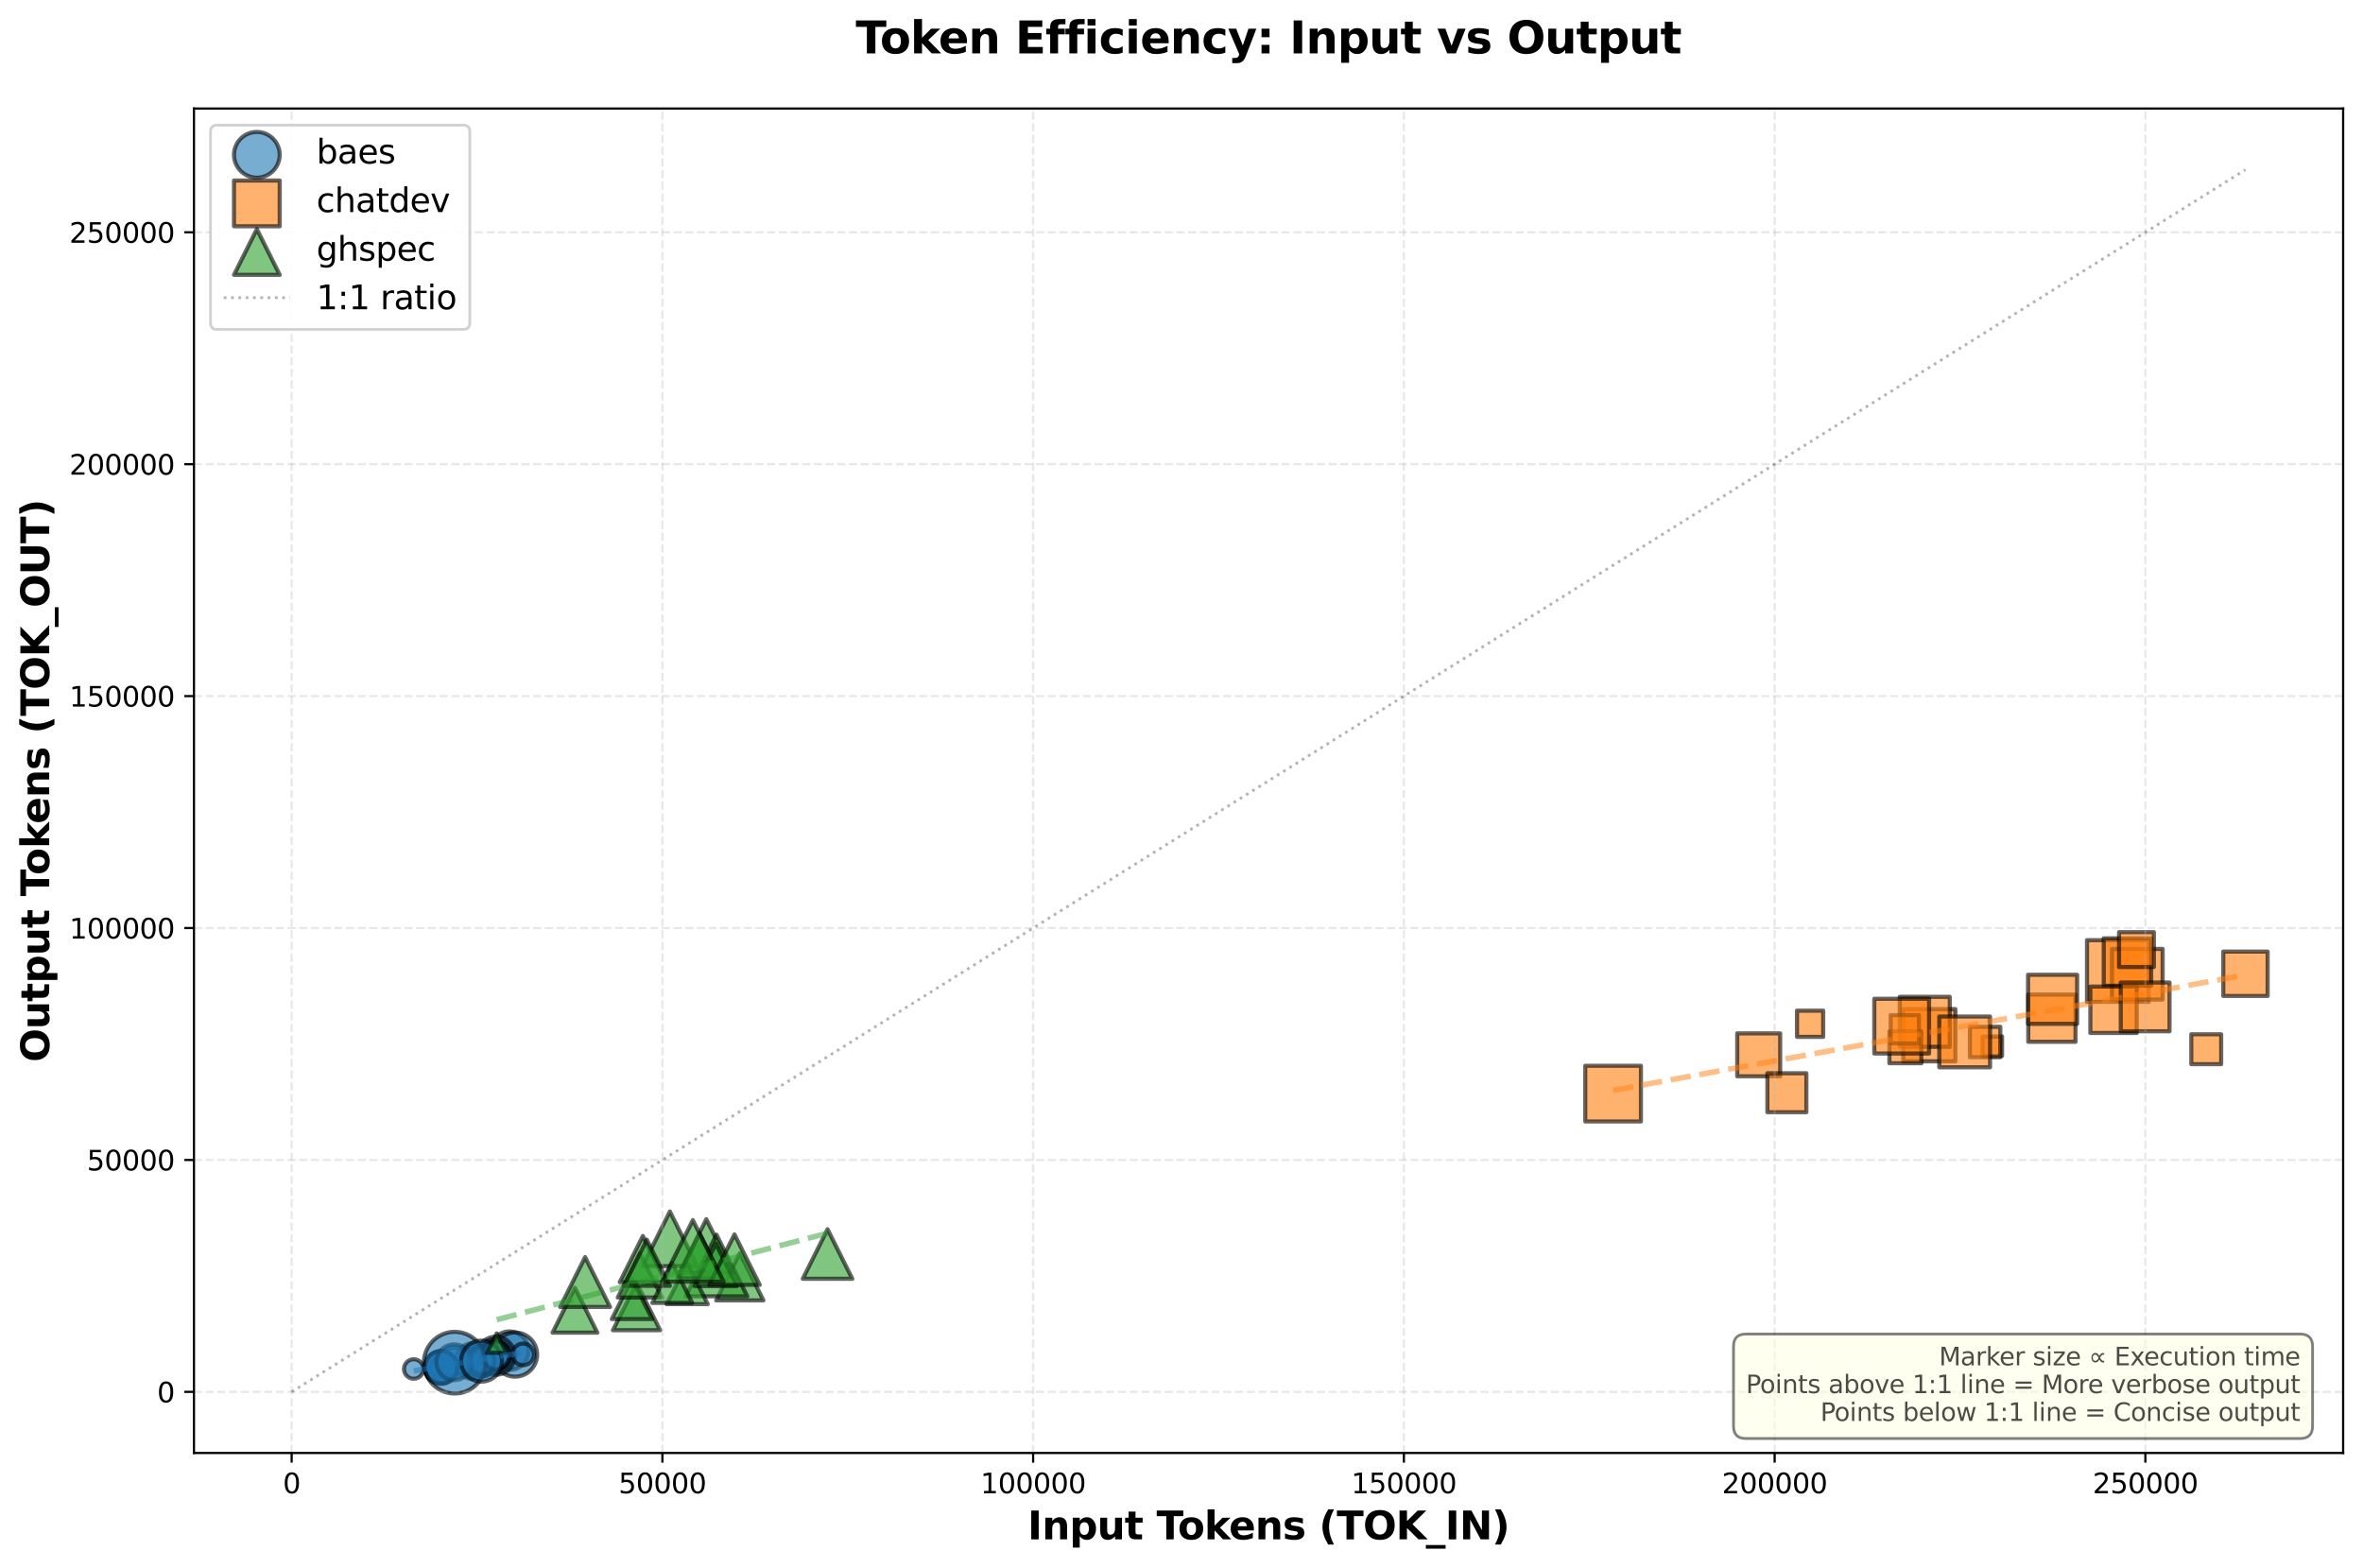 <?xml version="1.0" encoding="utf-8" standalone="no"?>
<!DOCTYPE svg PUBLIC "-//W3C//DTD SVG 1.1//EN"
  "http://www.w3.org/Graphics/SVG/1.1/DTD/svg11.dtd">
<svg xmlns:xlink="http://www.w3.org/1999/xlink" width="856.624pt" height="568.574pt" viewBox="0 0 856.624 568.574" xmlns="http://www.w3.org/2000/svg" version="1.1">
 <defs>
  <style type="text/css">*{stroke-linejoin: round; stroke-linecap: butt}</style>
 </defs>
 <g id="figure_1">
  <g id="patch_1">
   <path d="M 0 568.574 
L 856.624 568.574 
L 856.624 0 
L 0 0 
z
" style="fill: #ffffff"/>
  </g>
  <g id="axes_1">
   <g id="patch_2">
    <path d="M 70.314 526.758 
L 849.424 526.758 
L 849.424 39.358 
L 70.314 39.358 
z
" style="fill: #ffffff"/>
   </g>
   <g id="PathCollection_1">
    <path d="M 171.646 499.97 
C 173.378 499.97 175.04 499.282 176.264 498.057 
C 177.489 496.832 178.177 495.171 178.177 493.439 
C 178.177 491.707 177.489 490.045 176.264 488.821 
C 175.04 487.596 173.378 486.908 171.646 486.908 
C 169.914 486.908 168.253 487.596 167.028 488.821 
C 165.803 490.045 165.115 491.707 165.115 493.439 
C 165.115 495.171 165.803 496.832 167.028 498.057 
C 168.253 499.282 169.914 499.97 171.646 499.97 
z
" clip-path="url(#p6ca9e53ce8)" style="fill: #1f77b4; fill-opacity: 0.6; stroke: #000000; stroke-opacity: 0.6; stroke-width: 1.5"/>
    <path d="M 184.683 496.623 
C 186.531 496.623 188.303 495.889 189.61 494.583 
C 190.917 493.276 191.651 491.503 191.651 489.655 
C 191.651 487.807 190.917 486.035 189.61 484.728 
C 188.303 483.421 186.531 482.687 184.683 482.687 
C 182.835 482.687 181.063 483.421 179.756 484.728 
C 178.449 486.035 177.715 487.807 177.715 489.655 
C 177.715 491.503 178.449 493.276 179.756 494.583 
C 181.063 495.889 182.835 496.623 184.683 496.623 
z
" clip-path="url(#p6ca9e53ce8)" style="fill: #1f77b4; fill-opacity: 0.6; stroke: #000000; stroke-opacity: 0.6; stroke-width: 1.5"/>
    <path d="M 159.891 501.573 
C 161.452 501.573 162.95 500.953 164.053 499.849 
C 165.157 498.745 165.777 497.248 165.777 495.687 
C 165.777 494.126 165.157 492.629 164.053 491.525 
C 162.95 490.421 161.452 489.801 159.891 489.801 
C 158.33 489.801 156.833 490.421 155.729 491.525 
C 154.626 492.629 154.005 494.126 154.005 495.687 
C 154.005 497.248 154.626 498.745 155.729 499.849 
C 156.833 500.953 158.33 501.573 159.891 501.573 
z
" clip-path="url(#p6ca9e53ce8)" style="fill: #1f77b4; fill-opacity: 0.6; stroke: #000000; stroke-opacity: 0.6; stroke-width: 1.5"/>
    <path d="M 179.716 497.718 
C 181.354 497.718 182.926 497.067 184.085 495.908 
C 185.244 494.75 185.895 493.178 185.895 491.539 
C 185.895 489.9 185.244 488.328 184.085 487.169 
C 182.926 486.01 181.354 485.359 179.716 485.359 
C 178.077 485.359 176.505 486.01 175.346 487.169 
C 174.187 488.328 173.536 489.9 173.536 491.539 
C 173.536 493.178 174.187 494.75 175.346 495.908 
C 176.505 497.067 178.077 497.718 179.716 497.718 
z
" clip-path="url(#p6ca9e53ce8)" style="fill: #1f77b4; fill-opacity: 0.6; stroke: #000000; stroke-opacity: 0.6; stroke-width: 1.5"/>
    <path d="M 174.56 498.97 
C 176.051 498.97 177.481 498.378 178.535 497.323 
C 179.589 496.269 180.182 494.839 180.182 493.348 
C 180.182 491.857 179.589 490.427 178.535 489.373 
C 177.481 488.319 176.051 487.726 174.56 487.726 
C 173.069 487.726 171.639 488.319 170.585 489.373 
C 169.53 490.427 168.938 491.857 168.938 493.348 
C 168.938 494.839 169.53 496.269 170.585 497.323 
C 171.639 498.378 173.069 498.97 174.56 498.97 
z
" clip-path="url(#p6ca9e53ce8)" style="fill: #1f77b4; fill-opacity: 0.6; stroke: #000000; stroke-opacity: 0.6; stroke-width: 1.5"/>
    <path d="M 186.715 499.092 
C 188.84 499.092 190.877 498.248 192.379 496.746 
C 193.882 495.243 194.726 493.206 194.726 491.081 
C 194.726 488.957 193.882 486.919 192.379 485.417 
C 190.877 483.915 188.84 483.071 186.715 483.071 
C 184.591 483.071 182.553 483.915 181.051 485.417 
C 179.549 486.919 178.705 488.957 178.705 491.081 
C 178.705 493.206 179.549 495.243 181.051 496.746 
C 182.553 498.248 184.591 499.092 186.715 499.092 
z
" clip-path="url(#p6ca9e53ce8)" style="fill: #1f77b4; fill-opacity: 0.6; stroke: #000000; stroke-opacity: 0.6; stroke-width: 1.5"/>
    <path d="M 174.56 499.118 
C 176.062 499.118 177.503 498.521 178.565 497.459 
C 179.627 496.397 180.224 494.956 180.224 493.454 
C 180.224 491.952 179.627 490.511 178.565 489.449 
C 177.503 488.387 176.062 487.79 174.56 487.79 
C 173.058 487.79 171.617 488.387 170.555 489.449 
C 169.493 490.511 168.896 491.952 168.896 493.454 
C 168.896 494.956 169.493 496.397 170.555 497.459 
C 171.617 498.521 173.058 499.118 174.56 499.118 
z
" clip-path="url(#p6ca9e53ce8)" style="fill: #1f77b4; fill-opacity: 0.6; stroke: #000000; stroke-opacity: 0.6; stroke-width: 1.5"/>
    <path d="M 179.716 498.407 
C 181.546 498.407 183.301 497.68 184.595 496.386 
C 185.889 495.092 186.616 493.337 186.616 491.507 
C 186.616 489.677 185.889 487.921 184.595 486.627 
C 183.301 485.333 181.546 484.606 179.716 484.606 
C 177.886 484.606 176.13 485.333 174.836 486.627 
C 173.542 487.921 172.815 489.677 172.815 491.507 
C 172.815 493.337 173.542 495.092 174.836 496.386 
C 176.13 497.68 177.886 498.407 179.716 498.407 
z
" clip-path="url(#p6ca9e53ce8)" style="fill: #1f77b4; fill-opacity: 0.6; stroke: #000000; stroke-opacity: 0.6; stroke-width: 1.5"/>
    <path d="M 171.646 498.188 
C 172.852 498.188 174.009 497.708 174.862 496.855 
C 175.715 496.002 176.195 494.845 176.195 493.639 
C 176.195 492.433 175.715 491.276 174.862 490.423 
C 174.009 489.57 172.852 489.09 171.646 489.09 
C 170.44 489.09 169.283 489.57 168.43 490.423 
C 167.577 491.276 167.097 492.433 167.097 493.639 
C 167.097 494.845 167.577 496.002 168.43 496.855 
C 169.283 497.708 170.44 498.188 171.646 498.188 
z
" clip-path="url(#p6ca9e53ce8)" style="fill: #1f77b4; fill-opacity: 0.6; stroke: #000000; stroke-opacity: 0.6; stroke-width: 1.5"/>
    <path d="M 149.978 499.85 
C 150.916 499.85 151.815 499.477 152.478 498.814 
C 153.141 498.151 153.514 497.252 153.514 496.314 
C 153.514 495.377 153.141 494.477 152.478 493.814 
C 151.815 493.151 150.916 492.779 149.978 492.779 
C 149.04 492.779 148.141 493.151 147.478 493.814 
C 146.815 494.477 146.442 495.377 146.442 496.314 
C 146.442 497.252 146.815 498.151 147.478 498.814 
C 148.141 499.477 149.04 499.85 149.978 499.85 
z
" clip-path="url(#p6ca9e53ce8)" style="fill: #1f77b4; fill-opacity: 0.6; stroke: #000000; stroke-opacity: 0.6; stroke-width: 1.5"/>
    <path d="M 179.716 496.97 
C 181.153 496.97 182.532 496.399 183.548 495.383 
C 184.564 494.367 185.135 492.988 185.135 491.55 
C 185.135 490.113 184.564 488.734 183.548 487.718 
C 182.532 486.702 181.153 486.131 179.716 486.131 
C 178.278 486.131 176.899 486.702 175.883 487.718 
C 174.867 488.734 174.296 490.113 174.296 491.55 
C 174.296 492.988 174.867 494.367 175.883 495.383 
C 176.899 496.399 178.278 496.97 179.716 496.97 
z
" clip-path="url(#p6ca9e53ce8)" style="fill: #1f77b4; fill-opacity: 0.6; stroke: #000000; stroke-opacity: 0.6; stroke-width: 1.5"/>
    <path d="M 174.56 497.059 
C 175.527 497.059 176.454 496.675 177.137 495.991 
C 177.821 495.308 178.205 494.38 178.205 493.414 
C 178.205 492.447 177.821 491.52 177.137 490.836 
C 176.454 490.153 175.527 489.769 174.56 489.769 
C 173.593 489.769 172.666 490.153 171.982 490.836 
C 171.299 491.52 170.915 492.447 170.915 493.414 
C 170.915 494.38 171.299 495.308 171.982 495.991 
C 172.666 496.675 173.593 497.059 174.56 497.059 
z
" clip-path="url(#p6ca9e53ce8)" style="fill: #1f77b4; fill-opacity: 0.6; stroke: #000000; stroke-opacity: 0.6; stroke-width: 1.5"/>
    <path d="M 174.56 497.571 
C 175.637 497.571 176.67 497.143 177.432 496.382 
C 178.194 495.62 178.622 494.587 178.622 493.51 
C 178.622 492.432 178.194 491.399 177.432 490.637 
C 176.67 489.876 175.637 489.448 174.56 489.448 
C 173.483 489.448 172.45 489.876 171.688 490.637 
C 170.926 491.399 170.498 492.432 170.498 493.51 
C 170.498 494.587 170.926 495.62 171.688 496.382 
C 172.45 497.143 173.483 497.571 174.56 497.571 
z
" clip-path="url(#p6ca9e53ce8)" style="fill: #1f77b4; fill-opacity: 0.6; stroke: #000000; stroke-opacity: 0.6; stroke-width: 1.5"/>
    <path d="M 159.891 499.605 
C 160.922 499.605 161.911 499.195 162.64 498.466 
C 163.369 497.737 163.779 496.748 163.779 495.717 
C 163.779 494.687 163.369 493.698 162.64 492.969 
C 161.911 492.24 160.922 491.83 159.891 491.83 
C 158.86 491.83 157.872 492.24 157.143 492.969 
C 156.414 493.698 156.004 494.687 156.004 495.717 
C 156.004 496.748 156.414 497.737 157.143 498.466 
C 157.872 499.195 158.86 499.605 159.891 499.605 
z
" clip-path="url(#p6ca9e53ce8)" style="fill: #1f77b4; fill-opacity: 0.6; stroke: #000000; stroke-opacity: 0.6; stroke-width: 1.5"/>
    <path d="M 179.527 496.642 
C 180.878 496.642 182.173 496.106 183.128 495.151 
C 184.082 494.196 184.619 492.901 184.619 491.55 
C 184.619 490.2 184.082 488.905 183.128 487.95 
C 182.173 486.995 180.878 486.459 179.527 486.459 
C 178.177 486.459 176.882 486.995 175.927 487.95 
C 174.972 488.905 174.436 490.2 174.436 491.55 
C 174.436 492.901 174.972 494.196 175.927 495.151 
C 176.882 496.106 178.177 496.642 179.527 496.642 
z
" clip-path="url(#p6ca9e53ce8)" style="fill: #1f77b4; fill-opacity: 0.6; stroke: #000000; stroke-opacity: 0.6; stroke-width: 1.5"/>
    <path d="M 189.629 494.945 
C 190.672 494.945 191.672 494.53 192.41 493.793 
C 193.147 493.056 193.561 492.055 193.561 491.012 
C 193.561 489.969 193.147 488.969 192.41 488.232 
C 191.672 487.494 190.672 487.08 189.629 487.08 
C 188.586 487.08 187.586 487.494 186.848 488.232 
C 186.111 488.969 185.696 489.969 185.696 491.012 
C 185.696 492.055 186.111 493.056 186.848 493.793 
C 187.586 494.53 188.586 494.945 189.629 494.945 
z
" clip-path="url(#p6ca9e53ce8)" style="fill: #1f77b4; fill-opacity: 0.6; stroke: #000000; stroke-opacity: 0.6; stroke-width: 1.5"/>
    <path d="M 174.56 497.731 
C 175.707 497.731 176.807 497.275 177.618 496.465 
C 178.428 495.654 178.884 494.554 178.884 493.407 
C 178.884 492.26 178.428 491.16 177.618 490.349 
C 176.807 489.538 175.707 489.083 174.56 489.083 
C 173.413 489.083 172.313 489.538 171.502 490.349 
C 170.691 491.16 170.236 492.26 170.236 493.407 
C 170.236 494.554 170.691 495.654 171.502 496.465 
C 172.313 497.275 173.413 497.731 174.56 497.731 
z
" clip-path="url(#p6ca9e53ce8)" style="fill: #1f77b4; fill-opacity: 0.6; stroke: #000000; stroke-opacity: 0.6; stroke-width: 1.5"/>
    <path d="M 164.646 498.918 
C 166.019 498.918 167.336 498.373 168.307 497.402 
C 169.278 496.431 169.823 495.114 169.823 493.742 
C 169.823 492.369 169.278 491.052 168.307 490.081 
C 167.336 489.11 166.019 488.565 164.646 488.565 
C 163.274 488.565 161.957 489.11 160.986 490.081 
C 160.015 491.052 159.47 492.369 159.47 493.742 
C 159.47 495.114 160.015 496.431 160.986 497.402 
C 161.957 498.373 163.274 498.918 164.646 498.918 
z
" clip-path="url(#p6ca9e53ce8)" style="fill: #1f77b4; fill-opacity: 0.6; stroke: #000000; stroke-opacity: 0.6; stroke-width: 1.5"/>
    <path d="M 174.56 498.234 
C 175.827 498.234 177.042 497.73 177.938 496.834 
C 178.834 495.938 179.338 494.723 179.338 493.456 
C 179.338 492.189 178.834 490.973 177.938 490.077 
C 177.042 489.181 175.827 488.678 174.56 488.678 
C 173.293 488.678 172.077 489.181 171.181 490.077 
C 170.285 490.973 169.782 492.189 169.782 493.456 
C 169.782 494.723 170.285 495.938 171.181 496.834 
C 172.077 497.73 173.293 498.234 174.56 498.234 
z
" clip-path="url(#p6ca9e53ce8)" style="fill: #1f77b4; fill-opacity: 0.6; stroke: #000000; stroke-opacity: 0.6; stroke-width: 1.5"/>
    <path d="M 179.716 496.336 
C 181.039 496.336 182.308 495.81 183.244 494.874 
C 184.18 493.938 184.706 492.669 184.706 491.345 
C 184.706 490.022 184.18 488.753 183.244 487.817 
C 182.308 486.881 181.039 486.355 179.716 486.355 
C 178.392 486.355 177.123 486.881 176.187 487.817 
C 175.251 488.753 174.725 490.022 174.725 491.345 
C 174.725 492.669 175.251 493.938 176.187 494.874 
C 177.123 495.81 178.392 496.336 179.716 496.336 
z
" clip-path="url(#p6ca9e53ce8)" style="fill: #1f77b4; fill-opacity: 0.6; stroke: #000000; stroke-opacity: 0.6; stroke-width: 1.5"/>
    <path d="M 159.891 501.722 
C 161.47 501.722 162.984 501.095 164.1 499.979 
C 165.217 498.862 165.844 497.348 165.844 495.77 
C 165.844 494.191 165.217 492.677 164.1 491.561 
C 162.984 490.444 161.47 489.817 159.891 489.817 
C 158.313 489.817 156.799 490.444 155.682 491.561 
C 154.566 492.677 153.939 494.191 153.939 495.77 
C 153.939 497.348 154.566 498.862 155.682 499.979 
C 156.799 501.095 158.313 501.722 159.891 501.722 
z
" clip-path="url(#p6ca9e53ce8)" style="fill: #1f77b4; fill-opacity: 0.6; stroke: #000000; stroke-opacity: 0.6; stroke-width: 1.5"/>
    <path d="M 159.891 501.41 
C 161.421 501.41 162.887 500.802 163.969 499.721 
C 165.05 498.639 165.658 497.173 165.658 495.643 
C 165.658 494.114 165.05 492.647 163.969 491.566 
C 162.887 490.485 161.421 489.877 159.891 489.877 
C 158.362 489.877 156.895 490.485 155.814 491.566 
C 154.733 492.647 154.125 494.114 154.125 495.643 
C 154.125 497.173 154.733 498.639 155.814 499.721 
C 156.895 500.802 158.362 501.41 159.891 501.41 
z
" clip-path="url(#p6ca9e53ce8)" style="fill: #1f77b4; fill-opacity: 0.6; stroke: #000000; stroke-opacity: 0.6; stroke-width: 1.5"/>
    <path d="M 164.646 500.337 
C 166.364 500.337 168.011 499.655 169.226 498.44 
C 170.44 497.226 171.123 495.578 171.123 493.861 
C 171.123 492.144 170.44 490.496 169.226 489.282 
C 168.011 488.067 166.364 487.385 164.646 487.385 
C 162.929 487.385 161.282 488.067 160.067 489.282 
C 158.853 490.496 158.17 492.144 158.17 493.861 
C 158.17 495.578 158.853 497.226 160.067 498.44 
C 161.282 499.655 162.929 500.337 164.646 500.337 
z
" clip-path="url(#p6ca9e53ce8)" style="fill: #1f77b4; fill-opacity: 0.6; stroke: #000000; stroke-opacity: 0.6; stroke-width: 1.5"/>
    <path d="M 164.84 505.199 
C 167.805 505.199 170.649 504.021 172.746 501.925 
C 174.842 499.828 176.02 496.984 176.02 494.019 
C 176.02 491.054 174.842 488.21 172.746 486.113 
C 170.649 484.017 167.805 482.839 164.84 482.839 
C 161.875 482.839 159.031 484.017 156.934 486.113 
C 154.838 488.21 153.66 491.054 153.66 494.019 
C 153.66 496.984 154.838 499.828 156.934 501.925 
C 159.031 504.021 161.875 505.199 164.84 505.199 
z
" clip-path="url(#p6ca9e53ce8)" style="fill: #1f77b4; fill-opacity: 0.6; stroke: #000000; stroke-opacity: 0.6; stroke-width: 1.5"/>
    <path d="M 174.56 500.877 
C 176.53 500.877 178.419 500.095 179.812 498.702 
C 181.205 497.309 181.988 495.419 181.988 493.449 
C 181.988 491.479 181.205 489.589 179.812 488.196 
C 178.419 486.803 176.53 486.021 174.56 486.021 
C 172.59 486.021 170.7 486.803 169.307 488.196 
C 167.914 489.589 167.132 491.479 167.132 493.449 
C 167.132 495.419 167.914 497.309 169.307 498.702 
C 170.7 500.095 172.59 500.877 174.56 500.877 
z
" clip-path="url(#p6ca9e53ce8)" style="fill: #1f77b4; fill-opacity: 0.6; stroke: #000000; stroke-opacity: 0.6; stroke-width: 1.5"/>
   </g>
   <g id="PathCollection_2">
    <path d="M 689.927 384.774 
L 708.869 384.774 
L 708.869 365.831 
L 689.927 365.831 
z
" clip-path="url(#p6ca9e53ce8)" style="fill: #ff7f0e; fill-opacity: 0.6; stroke: #000000; stroke-opacity: 0.6; stroke-width: 1.5"/>
    <path d="M 735.283 377.692 
L 752.417 377.692 
L 752.417 360.557 
L 735.283 360.557 
z
" clip-path="url(#p6ca9e53ce8)" style="fill: #ff7f0e; fill-opacity: 0.6; stroke: #000000; stroke-opacity: 0.6; stroke-width: 1.5"/>
    <path d="M 756.566 363.201 
L 778.927 363.201 
L 778.927 340.841 
L 756.566 340.841 
z
" clip-path="url(#p6ca9e53ce8)" style="fill: #ff7f0e; fill-opacity: 0.6; stroke: #000000; stroke-opacity: 0.6; stroke-width: 1.5"/>
    <path d="M 735.197 371.184 
L 752.997 371.184 
L 752.997 353.384 
L 735.197 353.384 
z
" clip-path="url(#p6ca9e53ce8)" style="fill: #ff7f0e; fill-opacity: 0.6; stroke: #000000; stroke-opacity: 0.6; stroke-width: 1.5"/>
    <path d="M 765.62 362.391 
L 783.995 362.391 
L 783.995 344.016 
L 765.62 344.016 
z
" clip-path="url(#p6ca9e53ce8)" style="fill: #ff7f0e; fill-opacity: 0.6; stroke: #000000; stroke-opacity: 0.6; stroke-width: 1.5"/>
    <path d="M 629.774 390.198 
L 645.346 390.198 
L 645.346 374.627 
L 629.774 374.627 
z
" clip-path="url(#p6ca9e53ce8)" style="fill: #ff7f0e; fill-opacity: 0.6; stroke: #000000; stroke-opacity: 0.6; stroke-width: 1.5"/>
    <path d="M 688.692 379.525 
L 706.83 379.525 
L 706.83 361.387 
L 688.692 361.387 
z
" clip-path="url(#p6ca9e53ce8)" style="fill: #ff7f0e; fill-opacity: 0.6; stroke: #000000; stroke-opacity: 0.6; stroke-width: 1.5"/>
    <path d="M 684.93 385.467 
L 696.518 385.467 
L 696.518 373.879 
L 684.93 373.879 
z
" clip-path="url(#p6ca9e53ce8)" style="fill: #ff7f0e; fill-opacity: 0.6; stroke: #000000; stroke-opacity: 0.6; stroke-width: 1.5"/>
    <path d="M 685.391 378.277 
L 695.632 378.277 
L 695.632 368.036 
L 685.391 368.036 
z
" clip-path="url(#p6ca9e53ce8)" style="fill: #ff7f0e; fill-opacity: 0.6; stroke: #000000; stroke-opacity: 0.6; stroke-width: 1.5"/>
    <path d="M 762.63 357.374 
L 779.83 357.374 
L 779.83 340.174 
L 762.63 340.174 
z
" clip-path="url(#p6ca9e53ce8)" style="fill: #ff7f0e; fill-opacity: 0.6; stroke: #000000; stroke-opacity: 0.6; stroke-width: 1.5"/>
    <path d="M 768.186 350.57 
L 780.822 350.57 
L 780.822 337.934 
L 768.186 337.934 
z
" clip-path="url(#p6ca9e53ce8)" style="fill: #ff7f0e; fill-opacity: 0.6; stroke: #000000; stroke-opacity: 0.6; stroke-width: 1.5"/>
    <path d="M 679.458 381.946 
L 699.318 381.946 
L 699.318 362.087 
L 679.458 362.087 
z
" clip-path="url(#p6ca9e53ce8)" style="fill: #ff7f0e; fill-opacity: 0.6; stroke: #000000; stroke-opacity: 0.6; stroke-width: 1.5"/>
    <path d="M 651.43 375.911 
L 660.941 375.911 
L 660.941 366.401 
L 651.43 366.401 
z
" clip-path="url(#p6ca9e53ce8)" style="fill: #ff7f0e; fill-opacity: 0.6; stroke: #000000; stroke-opacity: 0.6; stroke-width: 1.5"/>
    <path d="M 718.708 382.839 
L 725.779 382.839 
L 725.779 375.767 
L 718.708 375.767 
z
" clip-path="url(#p6ca9e53ce8)" style="fill: #ff7f0e; fill-opacity: 0.6; stroke: #000000; stroke-opacity: 0.6; stroke-width: 1.5"/>
    <path d="M 714.119 383.277 
L 725.147 383.277 
L 725.147 372.249 
L 714.119 372.249 
z
" clip-path="url(#p6ca9e53ce8)" style="fill: #ff7f0e; fill-opacity: 0.6; stroke: #000000; stroke-opacity: 0.6; stroke-width: 1.5"/>
    <path d="M 794.375 385.799 
L 805.211 385.799 
L 805.211 374.963 
L 794.375 374.963 
z
" clip-path="url(#p6ca9e53ce8)" style="fill: #ff7f0e; fill-opacity: 0.6; stroke: #000000; stroke-opacity: 0.6; stroke-width: 1.5"/>
    <path d="M 805.965 361.073 
L 822.055 361.073 
L 822.055 344.983 
L 805.965 344.983 
z
" clip-path="url(#p6ca9e53ce8)" style="fill: #ff7f0e; fill-opacity: 0.6; stroke: #000000; stroke-opacity: 0.6; stroke-width: 1.5"/>
    <path d="M 757.783 374.488 
L 774.602 374.488 
L 774.602 357.67 
L 757.783 357.67 
z
" clip-path="url(#p6ca9e53ce8)" style="fill: #ff7f0e; fill-opacity: 0.6; stroke: #000000; stroke-opacity: 0.6; stroke-width: 1.5"/>
    <path d="M 640.704 403.221 
L 654.835 403.221 
L 654.835 389.09 
L 640.704 389.09 
z
" clip-path="url(#p6ca9e53ce8)" style="fill: #ff7f0e; fill-opacity: 0.6; stroke: #000000; stroke-opacity: 0.6; stroke-width: 1.5"/>
    <path d="M 574.678 406.574 
L 594.868 406.574 
L 594.868 386.384 
L 574.678 386.384 
z
" clip-path="url(#p6ca9e53ce8)" style="fill: #ff7f0e; fill-opacity: 0.6; stroke: #000000; stroke-opacity: 0.6; stroke-width: 1.5"/>
    <path d="M 703.014 386.941 
L 721.431 386.941 
L 721.431 368.524 
L 703.014 368.524 
z
" clip-path="url(#p6ca9e53ce8)" style="fill: #ff7f0e; fill-opacity: 0.6; stroke: #000000; stroke-opacity: 0.6; stroke-width: 1.5"/>
    <path d="M 768.8 373.883 
L 786.492 373.883 
L 786.492 356.19 
L 768.8 356.19 
z
" clip-path="url(#p6ca9e53ce8)" style="fill: #ff7f0e; fill-opacity: 0.6; stroke: #000000; stroke-opacity: 0.6; stroke-width: 1.5"/>
   </g>
   <g id="PathCollection_3">
    <path d="M 230.753 465.123 
L 222.193 482.244 
L 239.313 482.244 
z
" clip-path="url(#p6ca9e53ce8)" style="fill: #2ca02c; fill-opacity: 0.6; stroke: #000000; stroke-opacity: 0.6; stroke-width: 1.5"/>
    <path d="M 242.846 439.206 
L 232.934 459.032 
L 252.759 459.032 
z
" clip-path="url(#p6ca9e53ce8)" style="fill: #2ca02c; fill-opacity: 0.6; stroke: #000000; stroke-opacity: 0.6; stroke-width: 1.5"/>
    <path d="M 229.119 463.583 
L 221.804 478.212 
L 236.433 478.212 
z
" clip-path="url(#p6ca9e53ce8)" style="fill: #2ca02c; fill-opacity: 0.6; stroke: #000000; stroke-opacity: 0.6; stroke-width: 1.5"/>
    <path d="M 268.197 454.309 
L 259.629 471.444 
L 276.764 471.444 
z
" clip-path="url(#p6ca9e53ce8)" style="fill: #2ca02c; fill-opacity: 0.6; stroke: #000000; stroke-opacity: 0.6; stroke-width: 1.5"/>
    <path d="M 256.055 441.983 
L 246.36 461.374 
L 265.751 461.374 
z
" clip-path="url(#p6ca9e53ce8)" style="fill: #2ca02c; fill-opacity: 0.6; stroke: #000000; stroke-opacity: 0.6; stroke-width: 1.5"/>
    <path d="M 259.746 447.608 
L 248.566 469.969 
L 270.926 469.969 
z
" clip-path="url(#p6ca9e53ce8)" style="fill: #2ca02c; fill-opacity: 0.6; stroke: #000000; stroke-opacity: 0.6; stroke-width: 1.5"/>
    <path d="M 231.979 454.327 
L 223.947 470.39 
L 240.01 470.39 
z
" clip-path="url(#p6ca9e53ce8)" style="fill: #2ca02c; fill-opacity: 0.6; stroke: #000000; stroke-opacity: 0.6; stroke-width: 1.5"/>
    <path d="M 249.117 457.878 
L 241.657 472.798 
L 256.578 472.798 
z
" clip-path="url(#p6ca9e53ce8)" style="fill: #2ca02c; fill-opacity: 0.6; stroke: #000000; stroke-opacity: 0.6; stroke-width: 1.5"/>
    <path d="M 299.999 445.638 
L 291.016 463.604 
L 308.982 463.604 
z
" clip-path="url(#p6ca9e53ce8)" style="fill: #2ca02c; fill-opacity: 0.6; stroke: #000000; stroke-opacity: 0.6; stroke-width: 1.5"/>
    <path d="M 253.617 447.199 
L 245.504 463.426 
L 261.731 463.426 
z
" clip-path="url(#p6ca9e53ce8)" style="fill: #2ca02c; fill-opacity: 0.6; stroke: #000000; stroke-opacity: 0.6; stroke-width: 1.5"/>
    <path d="M 233.043 448.086 
L 224.67 464.832 
L 241.416 464.832 
z
" clip-path="url(#p6ca9e53ce8)" style="fill: #2ca02c; fill-opacity: 0.6; stroke: #000000; stroke-opacity: 0.6; stroke-width: 1.5"/>
    <path d="M 259.501 450.902 
L 251.824 466.257 
L 267.179 466.257 
z
" clip-path="url(#p6ca9e53ce8)" style="fill: #2ca02c; fill-opacity: 0.6; stroke: #000000; stroke-opacity: 0.6; stroke-width: 1.5"/>
    <path d="M 266.256 447.501 
L 257.101 465.811 
L 275.411 465.811 
z
" clip-path="url(#p6ca9e53ce8)" style="fill: #2ca02c; fill-opacity: 0.6; stroke: #000000; stroke-opacity: 0.6; stroke-width: 1.5"/>
    <path d="M 243.709 457.907 
L 236.483 472.359 
L 250.935 472.359 
z
" clip-path="url(#p6ca9e53ce8)" style="fill: #2ca02c; fill-opacity: 0.6; stroke: #000000; stroke-opacity: 0.6; stroke-width: 1.5"/>
    <path d="M 180.057 483.391 
L 176.521 490.462 
L 183.592 490.462 
z
" clip-path="url(#p6ca9e53ce8)" style="fill: #2ca02c; fill-opacity: 0.6; stroke: #000000; stroke-opacity: 0.6; stroke-width: 1.5"/>
    <path d="M 234.478 449.424 
L 226.103 466.175 
L 242.854 466.175 
z
" clip-path="url(#p6ca9e53ce8)" style="fill: #2ca02c; fill-opacity: 0.6; stroke: #000000; stroke-opacity: 0.6; stroke-width: 1.5"/>
    <path d="M 208.432 466.89 
L 200.306 483.141 
L 216.557 483.141 
z
" clip-path="url(#p6ca9e53ce8)" style="fill: #2ca02c; fill-opacity: 0.6; stroke: #000000; stroke-opacity: 0.6; stroke-width: 1.5"/>
    <path d="M 251.163 442.349 
L 240.012 464.651 
L 262.314 464.651 
z
" clip-path="url(#p6ca9e53ce8)" style="fill: #2ca02c; fill-opacity: 0.6; stroke: #000000; stroke-opacity: 0.6; stroke-width: 1.5"/>
    <path d="M 212.114 455.742 
L 203.072 473.827 
L 221.157 473.827 
z
" clip-path="url(#p6ca9e53ce8)" style="fill: #2ca02c; fill-opacity: 0.6; stroke: #000000; stroke-opacity: 0.6; stroke-width: 1.5"/>
   </g>
   <g id="matplotlib.axis_1">
    <g id="xtick_1">
     <g id="line2d_1">
      <path d="M 105.728 526.758 
L 105.728 39.358 
" clip-path="url(#p6ca9e53ce8)" style="fill: none; stroke-dasharray: 2.96,1.28; stroke-dashoffset: 0; stroke: #b0b0b0; stroke-opacity: 0.3; stroke-width: 0.8"/>
     </g>
     <g id="line2d_2">
      <defs>
       <path id="mcf7b34d5c0" d="M 0 0 
L 0 3.5 
" style="stroke: #000000; stroke-width: 0.8"/>
      </defs>
      <g>
       <use xlink:href="#mcf7b34d5c0" x="105.728" y="526.758" style="stroke: #000000; stroke-width: 0.8"/>
      </g>
     </g>
     <g id="text_1">
      <!-- 0 -->
      <g transform="translate(102.547 541.356) scale(0.1 -0.1)">
       <defs>
        <path id="DejaVuSans-30" d="M 2034 4250 
Q 1547 4250 1301 3770 
Q 1056 3291 1056 2328 
Q 1056 1369 1301 889 
Q 1547 409 2034 409 
Q 2525 409 2770 889 
Q 3016 1369 3016 2328 
Q 3016 3291 2770 3770 
Q 2525 4250 2034 4250 
z
M 2034 4750 
Q 2819 4750 3233 4129 
Q 3647 3509 3647 2328 
Q 3647 1150 3233 529 
Q 2819 -91 2034 -91 
Q 1250 -91 836 529 
Q 422 1150 422 2328 
Q 422 3509 836 4129 
Q 1250 4750 2034 4750 
z
" transform="scale(0.016)"/>
       </defs>
       <use xlink:href="#DejaVuSans-30"/>
      </g>
     </g>
    </g>
    <g id="xtick_2">
     <g id="line2d_3">
      <path d="M 240.129 526.758 
L 240.129 39.358 
" clip-path="url(#p6ca9e53ce8)" style="fill: none; stroke-dasharray: 2.96,1.28; stroke-dashoffset: 0; stroke: #b0b0b0; stroke-opacity: 0.3; stroke-width: 0.8"/>
     </g>
     <g id="line2d_4">
      <g>
       <use xlink:href="#mcf7b34d5c0" x="240.129" y="526.758" style="stroke: #000000; stroke-width: 0.8"/>
      </g>
     </g>
     <g id="text_2">
      <!-- 50000 -->
      <g transform="translate(224.222 541.356) scale(0.1 -0.1)">
       <defs>
        <path id="DejaVuSans-35" d="M 691 4666 
L 3169 4666 
L 3169 4134 
L 1269 4134 
L 1269 2991 
Q 1406 3038 1543 3061 
Q 1681 3084 1819 3084 
Q 2600 3084 3056 2656 
Q 3513 2228 3513 1497 
Q 3513 744 3044 326 
Q 2575 -91 1722 -91 
Q 1428 -91 1123 -41 
Q 819 9 494 109 
L 494 744 
Q 775 591 1075 516 
Q 1375 441 1709 441 
Q 2250 441 2565 725 
Q 2881 1009 2881 1497 
Q 2881 1984 2565 2268 
Q 2250 2553 1709 2553 
Q 1456 2553 1204 2497 
Q 953 2441 691 2322 
L 691 4666 
z
" transform="scale(0.016)"/>
       </defs>
       <use xlink:href="#DejaVuSans-35"/>
       <use xlink:href="#DejaVuSans-30" x="63.623"/>
       <use xlink:href="#DejaVuSans-30" x="127.246"/>
       <use xlink:href="#DejaVuSans-30" x="190.869"/>
       <use xlink:href="#DejaVuSans-30" x="254.492"/>
      </g>
     </g>
    </g>
    <g id="xtick_3">
     <g id="line2d_5">
      <path d="M 374.53 526.758 
L 374.53 39.358 
" clip-path="url(#p6ca9e53ce8)" style="fill: none; stroke-dasharray: 2.96,1.28; stroke-dashoffset: 0; stroke: #b0b0b0; stroke-opacity: 0.3; stroke-width: 0.8"/>
     </g>
     <g id="line2d_6">
      <g>
       <use xlink:href="#mcf7b34d5c0" x="374.53" y="526.758" style="stroke: #000000; stroke-width: 0.8"/>
      </g>
     </g>
     <g id="text_3">
      <!-- 100000 -->
      <g transform="translate(355.442 541.356) scale(0.1 -0.1)">
       <defs>
        <path id="DejaVuSans-31" d="M 794 531 
L 1825 531 
L 1825 4091 
L 703 3866 
L 703 4441 
L 1819 4666 
L 2450 4666 
L 2450 531 
L 3481 531 
L 3481 0 
L 794 0 
L 794 531 
z
" transform="scale(0.016)"/>
       </defs>
       <use xlink:href="#DejaVuSans-31"/>
       <use xlink:href="#DejaVuSans-30" x="63.623"/>
       <use xlink:href="#DejaVuSans-30" x="127.246"/>
       <use xlink:href="#DejaVuSans-30" x="190.869"/>
       <use xlink:href="#DejaVuSans-30" x="254.492"/>
       <use xlink:href="#DejaVuSans-30" x="318.115"/>
      </g>
     </g>
    </g>
    <g id="xtick_4">
     <g id="line2d_7">
      <path d="M 508.93 526.758 
L 508.93 39.358 
" clip-path="url(#p6ca9e53ce8)" style="fill: none; stroke-dasharray: 2.96,1.28; stroke-dashoffset: 0; stroke: #b0b0b0; stroke-opacity: 0.3; stroke-width: 0.8"/>
     </g>
     <g id="line2d_8">
      <g>
       <use xlink:href="#mcf7b34d5c0" x="508.93" y="526.758" style="stroke: #000000; stroke-width: 0.8"/>
      </g>
     </g>
     <g id="text_4">
      <!-- 150000 -->
      <g transform="translate(489.843 541.356) scale(0.1 -0.1)">
       <use xlink:href="#DejaVuSans-31"/>
       <use xlink:href="#DejaVuSans-35" x="63.623"/>
       <use xlink:href="#DejaVuSans-30" x="127.246"/>
       <use xlink:href="#DejaVuSans-30" x="190.869"/>
       <use xlink:href="#DejaVuSans-30" x="254.492"/>
       <use xlink:href="#DejaVuSans-30" x="318.115"/>
      </g>
     </g>
    </g>
    <g id="xtick_5">
     <g id="line2d_9">
      <path d="M 643.331 526.758 
L 643.331 39.358 
" clip-path="url(#p6ca9e53ce8)" style="fill: none; stroke-dasharray: 2.96,1.28; stroke-dashoffset: 0; stroke: #b0b0b0; stroke-opacity: 0.3; stroke-width: 0.8"/>
     </g>
     <g id="line2d_10">
      <g>
       <use xlink:href="#mcf7b34d5c0" x="643.331" y="526.758" style="stroke: #000000; stroke-width: 0.8"/>
      </g>
     </g>
     <g id="text_5">
      <!-- 200000 -->
      <g transform="translate(624.244 541.356) scale(0.1 -0.1)">
       <defs>
        <path id="DejaVuSans-32" d="M 1228 531 
L 3431 531 
L 3431 0 
L 469 0 
L 469 531 
Q 828 903 1448 1529 
Q 2069 2156 2228 2338 
Q 2531 2678 2651 2914 
Q 2772 3150 2772 3378 
Q 2772 3750 2511 3984 
Q 2250 4219 1831 4219 
Q 1534 4219 1204 4116 
Q 875 4013 500 3803 
L 500 4441 
Q 881 4594 1212 4672 
Q 1544 4750 1819 4750 
Q 2544 4750 2975 4387 
Q 3406 4025 3406 3419 
Q 3406 3131 3298 2873 
Q 3191 2616 2906 2266 
Q 2828 2175 2409 1742 
Q 1991 1309 1228 531 
z
" transform="scale(0.016)"/>
       </defs>
       <use xlink:href="#DejaVuSans-32"/>
       <use xlink:href="#DejaVuSans-30" x="63.623"/>
       <use xlink:href="#DejaVuSans-30" x="127.246"/>
       <use xlink:href="#DejaVuSans-30" x="190.869"/>
       <use xlink:href="#DejaVuSans-30" x="254.492"/>
       <use xlink:href="#DejaVuSans-30" x="318.115"/>
      </g>
     </g>
    </g>
    <g id="xtick_6">
     <g id="line2d_11">
      <path d="M 777.732 526.758 
L 777.732 39.358 
" clip-path="url(#p6ca9e53ce8)" style="fill: none; stroke-dasharray: 2.96,1.28; stroke-dashoffset: 0; stroke: #b0b0b0; stroke-opacity: 0.3; stroke-width: 0.8"/>
     </g>
     <g id="line2d_12">
      <g>
       <use xlink:href="#mcf7b34d5c0" x="777.732" y="526.758" style="stroke: #000000; stroke-width: 0.8"/>
      </g>
     </g>
     <g id="text_6">
      <!-- 250000 -->
      <g transform="translate(758.645 541.356) scale(0.1 -0.1)">
       <use xlink:href="#DejaVuSans-32"/>
       <use xlink:href="#DejaVuSans-35" x="63.623"/>
       <use xlink:href="#DejaVuSans-30" x="127.246"/>
       <use xlink:href="#DejaVuSans-30" x="190.869"/>
       <use xlink:href="#DejaVuSans-30" x="254.492"/>
       <use xlink:href="#DejaVuSans-30" x="318.115"/>
      </g>
     </g>
    </g>
    <g id="text_7">
     <!-- Input Tokens (TOK_IN) -->
     <g transform="translate(372.532 558.073) scale(0.14 -0.14)">
      <defs>
       <path id="DejaVuSans-Bold-49" d="M 588 4666 
L 1791 4666 
L 1791 0 
L 588 0 
L 588 4666 
z
" transform="scale(0.016)"/>
       <path id="DejaVuSans-Bold-6e" d="M 4056 2131 
L 4056 0 
L 2931 0 
L 2931 347 
L 2931 1631 
Q 2931 2084 2911 2256 
Q 2891 2428 2841 2509 
Q 2775 2619 2662 2680 
Q 2550 2741 2406 2741 
Q 2056 2741 1856 2470 
Q 1656 2200 1656 1722 
L 1656 0 
L 538 0 
L 538 3500 
L 1656 3500 
L 1656 2988 
Q 1909 3294 2193 3439 
Q 2478 3584 2822 3584 
Q 3428 3584 3742 3212 
Q 4056 2841 4056 2131 
z
" transform="scale(0.016)"/>
       <path id="DejaVuSans-Bold-70" d="M 1656 506 
L 1656 -1331 
L 538 -1331 
L 538 3500 
L 1656 3500 
L 1656 2988 
Q 1888 3294 2169 3439 
Q 2450 3584 2816 3584 
Q 3463 3584 3878 3070 
Q 4294 2556 4294 1747 
Q 4294 938 3878 423 
Q 3463 -91 2816 -91 
Q 2450 -91 2169 54 
Q 1888 200 1656 506 
z
M 2400 2772 
Q 2041 2772 1848 2508 
Q 1656 2244 1656 1747 
Q 1656 1250 1848 986 
Q 2041 722 2400 722 
Q 2759 722 2948 984 
Q 3138 1247 3138 1747 
Q 3138 2247 2948 2509 
Q 2759 2772 2400 2772 
z
" transform="scale(0.016)"/>
       <path id="DejaVuSans-Bold-75" d="M 500 1363 
L 500 3500 
L 1625 3500 
L 1625 3150 
Q 1625 2866 1622 2436 
Q 1619 2006 1619 1863 
Q 1619 1441 1641 1255 
Q 1663 1069 1716 984 
Q 1784 875 1895 815 
Q 2006 756 2150 756 
Q 2500 756 2700 1025 
Q 2900 1294 2900 1772 
L 2900 3500 
L 4019 3500 
L 4019 0 
L 2900 0 
L 2900 506 
Q 2647 200 2364 54 
Q 2081 -91 1741 -91 
Q 1134 -91 817 281 
Q 500 653 500 1363 
z
" transform="scale(0.016)"/>
       <path id="DejaVuSans-Bold-74" d="M 1759 4494 
L 1759 3500 
L 2913 3500 
L 2913 2700 
L 1759 2700 
L 1759 1216 
Q 1759 972 1856 886 
Q 1953 800 2241 800 
L 2816 800 
L 2816 0 
L 1856 0 
Q 1194 0 917 276 
Q 641 553 641 1216 
L 641 2700 
L 84 2700 
L 84 3500 
L 641 3500 
L 641 4494 
L 1759 4494 
z
" transform="scale(0.016)"/>
       <path id="DejaVuSans-Bold-20" transform="scale(0.016)"/>
       <path id="DejaVuSans-Bold-54" d="M 31 4666 
L 4331 4666 
L 4331 3756 
L 2784 3756 
L 2784 0 
L 1581 0 
L 1581 3756 
L 31 3756 
L 31 4666 
z
" transform="scale(0.016)"/>
       <path id="DejaVuSans-Bold-6f" d="M 2203 2784 
Q 1831 2784 1636 2517 
Q 1441 2250 1441 1747 
Q 1441 1244 1636 976 
Q 1831 709 2203 709 
Q 2569 709 2762 976 
Q 2956 1244 2956 1747 
Q 2956 2250 2762 2517 
Q 2569 2784 2203 2784 
z
M 2203 3584 
Q 3106 3584 3614 3096 
Q 4122 2609 4122 1747 
Q 4122 884 3614 396 
Q 3106 -91 2203 -91 
Q 1297 -91 786 396 
Q 275 884 275 1747 
Q 275 2609 786 3096 
Q 1297 3584 2203 3584 
z
" transform="scale(0.016)"/>
       <path id="DejaVuSans-Bold-6b" d="M 538 4863 
L 1656 4863 
L 1656 2216 
L 2944 3500 
L 4244 3500 
L 2534 1894 
L 4378 0 
L 3022 0 
L 1656 1459 
L 1656 0 
L 538 0 
L 538 4863 
z
" transform="scale(0.016)"/>
       <path id="DejaVuSans-Bold-65" d="M 4031 1759 
L 4031 1441 
L 1416 1441 
Q 1456 1047 1700 850 
Q 1944 653 2381 653 
Q 2734 653 3104 758 
Q 3475 863 3866 1075 
L 3866 213 
Q 3469 63 3072 -14 
Q 2675 -91 2278 -91 
Q 1328 -91 801 392 
Q 275 875 275 1747 
Q 275 2603 792 3093 
Q 1309 3584 2216 3584 
Q 3041 3584 3536 3087 
Q 4031 2591 4031 1759 
z
M 2881 2131 
Q 2881 2450 2695 2645 
Q 2509 2841 2209 2841 
Q 1884 2841 1681 2658 
Q 1478 2475 1428 2131 
L 2881 2131 
z
" transform="scale(0.016)"/>
       <path id="DejaVuSans-Bold-73" d="M 3272 3391 
L 3272 2541 
Q 2913 2691 2578 2766 
Q 2244 2841 1947 2841 
Q 1628 2841 1473 2761 
Q 1319 2681 1319 2516 
Q 1319 2381 1436 2309 
Q 1553 2238 1856 2203 
L 2053 2175 
Q 2913 2066 3209 1816 
Q 3506 1566 3506 1031 
Q 3506 472 3093 190 
Q 2681 -91 1863 -91 
Q 1516 -91 1145 -36 
Q 775 19 384 128 
L 384 978 
Q 719 816 1070 734 
Q 1422 653 1784 653 
Q 2113 653 2278 743 
Q 2444 834 2444 1013 
Q 2444 1163 2330 1236 
Q 2216 1309 1875 1350 
L 1678 1375 
Q 931 1469 631 1722 
Q 331 1975 331 2491 
Q 331 3047 712 3315 
Q 1094 3584 1881 3584 
Q 2191 3584 2531 3537 
Q 2872 3491 3272 3391 
z
" transform="scale(0.016)"/>
       <path id="DejaVuSans-Bold-28" d="M 2413 -844 
L 1484 -844 
Q 1006 -72 778 623 
Q 550 1319 550 2003 
Q 550 2688 779 3389 
Q 1009 4091 1484 4856 
L 2413 4856 
Q 2013 4116 1813 3408 
Q 1613 2700 1613 2009 
Q 1613 1319 1811 609 
Q 2009 -100 2413 -844 
z
" transform="scale(0.016)"/>
       <path id="DejaVuSans-Bold-4f" d="M 2719 3878 
Q 2169 3878 1866 3472 
Q 1563 3066 1563 2328 
Q 1563 1594 1866 1187 
Q 2169 781 2719 781 
Q 3272 781 3575 1187 
Q 3878 1594 3878 2328 
Q 3878 3066 3575 3472 
Q 3272 3878 2719 3878 
z
M 2719 4750 
Q 3844 4750 4481 4106 
Q 5119 3463 5119 2328 
Q 5119 1197 4481 553 
Q 3844 -91 2719 -91 
Q 1597 -91 958 553 
Q 319 1197 319 2328 
Q 319 3463 958 4106 
Q 1597 4750 2719 4750 
z
" transform="scale(0.016)"/>
       <path id="DejaVuSans-Bold-4b" d="M 588 4666 
L 1791 4666 
L 1791 2963 
L 3525 4666 
L 4922 4666 
L 2675 2456 
L 5153 0 
L 3647 0 
L 1791 1838 
L 1791 0 
L 588 0 
L 588 4666 
z
" transform="scale(0.016)"/>
       <path id="DejaVuSans-Bold-5f" d="M 3200 -916 
L 3200 -1509 
L 0 -1509 
L 0 -916 
L 3200 -916 
z
" transform="scale(0.016)"/>
       <path id="DejaVuSans-Bold-4e" d="M 588 4666 
L 1931 4666 
L 3628 1466 
L 3628 4666 
L 4769 4666 
L 4769 0 
L 3425 0 
L 1728 3200 
L 1728 0 
L 588 0 
L 588 4666 
z
" transform="scale(0.016)"/>
       <path id="DejaVuSans-Bold-29" d="M 513 -844 
Q 913 -100 1113 609 
Q 1313 1319 1313 2009 
Q 1313 2700 1113 3408 
Q 913 4116 513 4856 
L 1441 4856 
Q 1916 4091 2145 3389 
Q 2375 2688 2375 2003 
Q 2375 1319 2147 623 
Q 1919 -72 1441 -844 
L 513 -844 
z
" transform="scale(0.016)"/>
      </defs>
      <use xlink:href="#DejaVuSans-Bold-49"/>
      <use xlink:href="#DejaVuSans-Bold-6e" x="37.207"/>
      <use xlink:href="#DejaVuSans-Bold-70" x="108.398"/>
      <use xlink:href="#DejaVuSans-Bold-75" x="179.98"/>
      <use xlink:href="#DejaVuSans-Bold-74" x="251.172"/>
      <use xlink:href="#DejaVuSans-Bold-20" x="298.975"/>
      <use xlink:href="#DejaVuSans-Bold-54" x="333.789"/>
      <use xlink:href="#DejaVuSans-Bold-6f" x="388.752"/>
      <use xlink:href="#DejaVuSans-Bold-6b" x="457.453"/>
      <use xlink:href="#DejaVuSans-Bold-65" x="521.332"/>
      <use xlink:href="#DejaVuSans-Bold-6e" x="589.154"/>
      <use xlink:href="#DejaVuSans-Bold-73" x="660.346"/>
      <use xlink:href="#DejaVuSans-Bold-20" x="719.867"/>
      <use xlink:href="#DejaVuSans-Bold-28" x="754.682"/>
      <use xlink:href="#DejaVuSans-Bold-54" x="800.385"/>
      <use xlink:href="#DejaVuSans-Bold-4f" x="868.598"/>
      <use xlink:href="#DejaVuSans-Bold-4b" x="953.607"/>
      <use xlink:href="#DejaVuSans-Bold-5f" x="1031.098"/>
      <use xlink:href="#DejaVuSans-Bold-49" x="1081.098"/>
      <use xlink:href="#DejaVuSans-Bold-4e" x="1118.305"/>
      <use xlink:href="#DejaVuSans-Bold-29" x="1201.996"/>
     </g>
    </g>
   </g>
   <g id="matplotlib.axis_2">
    <g id="ytick_1">
     <g id="line2d_13">
      <path d="M 70.314 504.603 
L 849.424 504.603 
" clip-path="url(#p6ca9e53ce8)" style="fill: none; stroke-dasharray: 2.96,1.28; stroke-dashoffset: 0; stroke: #b0b0b0; stroke-opacity: 0.3; stroke-width: 0.8"/>
     </g>
     <g id="line2d_14">
      <defs>
       <path id="meae559f826" d="M 0 0 
L -3.5 0 
" style="stroke: #000000; stroke-width: 0.8"/>
      </defs>
      <g>
       <use xlink:href="#meae559f826" x="70.314" y="504.603" style="stroke: #000000; stroke-width: 0.8"/>
      </g>
     </g>
     <g id="text_8">
      <!-- 0 -->
      <g transform="translate(56.951 508.402) scale(0.1 -0.1)">
       <use xlink:href="#DejaVuSans-30"/>
      </g>
     </g>
    </g>
    <g id="ytick_2">
     <g id="line2d_15">
      <path d="M 70.314 420.524 
L 849.424 420.524 
" clip-path="url(#p6ca9e53ce8)" style="fill: none; stroke-dasharray: 2.96,1.28; stroke-dashoffset: 0; stroke: #b0b0b0; stroke-opacity: 0.3; stroke-width: 0.8"/>
     </g>
     <g id="line2d_16">
      <g>
       <use xlink:href="#meae559f826" x="70.314" y="420.524" style="stroke: #000000; stroke-width: 0.8"/>
      </g>
     </g>
     <g id="text_9">
      <!-- 50000 -->
      <g transform="translate(31.501 424.323) scale(0.1 -0.1)">
       <use xlink:href="#DejaVuSans-35"/>
       <use xlink:href="#DejaVuSans-30" x="63.623"/>
       <use xlink:href="#DejaVuSans-30" x="127.246"/>
       <use xlink:href="#DejaVuSans-30" x="190.869"/>
       <use xlink:href="#DejaVuSans-30" x="254.492"/>
      </g>
     </g>
    </g>
    <g id="ytick_3">
     <g id="line2d_17">
      <path d="M 70.314 336.444 
L 849.424 336.444 
" clip-path="url(#p6ca9e53ce8)" style="fill: none; stroke-dasharray: 2.96,1.28; stroke-dashoffset: 0; stroke: #b0b0b0; stroke-opacity: 0.3; stroke-width: 0.8"/>
     </g>
     <g id="line2d_18">
      <g>
       <use xlink:href="#meae559f826" x="70.314" y="336.444" style="stroke: #000000; stroke-width: 0.8"/>
      </g>
     </g>
     <g id="text_10">
      <!-- 100000 -->
      <g transform="translate(25.139 340.244) scale(0.1 -0.1)">
       <use xlink:href="#DejaVuSans-31"/>
       <use xlink:href="#DejaVuSans-30" x="63.623"/>
       <use xlink:href="#DejaVuSans-30" x="127.246"/>
       <use xlink:href="#DejaVuSans-30" x="190.869"/>
       <use xlink:href="#DejaVuSans-30" x="254.492"/>
       <use xlink:href="#DejaVuSans-30" x="318.115"/>
      </g>
     </g>
    </g>
    <g id="ytick_4">
     <g id="line2d_19">
      <path d="M 70.314 252.365 
L 849.424 252.365 
" clip-path="url(#p6ca9e53ce8)" style="fill: none; stroke-dasharray: 2.96,1.28; stroke-dashoffset: 0; stroke: #b0b0b0; stroke-opacity: 0.3; stroke-width: 0.8"/>
     </g>
     <g id="line2d_20">
      <g>
       <use xlink:href="#meae559f826" x="70.314" y="252.365" style="stroke: #000000; stroke-width: 0.8"/>
      </g>
     </g>
     <g id="text_11">
      <!-- 150000 -->
      <g transform="translate(25.139 256.164) scale(0.1 -0.1)">
       <use xlink:href="#DejaVuSans-31"/>
       <use xlink:href="#DejaVuSans-35" x="63.623"/>
       <use xlink:href="#DejaVuSans-30" x="127.246"/>
       <use xlink:href="#DejaVuSans-30" x="190.869"/>
       <use xlink:href="#DejaVuSans-30" x="254.492"/>
       <use xlink:href="#DejaVuSans-30" x="318.115"/>
      </g>
     </g>
    </g>
    <g id="ytick_5">
     <g id="line2d_21">
      <path d="M 70.314 168.286 
L 849.424 168.286 
" clip-path="url(#p6ca9e53ce8)" style="fill: none; stroke-dasharray: 2.96,1.28; stroke-dashoffset: 0; stroke: #b0b0b0; stroke-opacity: 0.3; stroke-width: 0.8"/>
     </g>
     <g id="line2d_22">
      <g>
       <use xlink:href="#meae559f826" x="70.314" y="168.286" style="stroke: #000000; stroke-width: 0.8"/>
      </g>
     </g>
     <g id="text_12">
      <!-- 200000 -->
      <g transform="translate(25.139 172.085) scale(0.1 -0.1)">
       <use xlink:href="#DejaVuSans-32"/>
       <use xlink:href="#DejaVuSans-30" x="63.623"/>
       <use xlink:href="#DejaVuSans-30" x="127.246"/>
       <use xlink:href="#DejaVuSans-30" x="190.869"/>
       <use xlink:href="#DejaVuSans-30" x="254.492"/>
       <use xlink:href="#DejaVuSans-30" x="318.115"/>
      </g>
     </g>
    </g>
    <g id="ytick_6">
     <g id="line2d_23">
      <path d="M 70.314 84.207 
L 849.424 84.207 
" clip-path="url(#p6ca9e53ce8)" style="fill: none; stroke-dasharray: 2.96,1.28; stroke-dashoffset: 0; stroke: #b0b0b0; stroke-opacity: 0.3; stroke-width: 0.8"/>
     </g>
     <g id="line2d_24">
      <g>
       <use xlink:href="#meae559f826" x="70.314" y="84.207" style="stroke: #000000; stroke-width: 0.8"/>
      </g>
     </g>
     <g id="text_13">
      <!-- 250000 -->
      <g transform="translate(25.139 88.006) scale(0.1 -0.1)">
       <use xlink:href="#DejaVuSans-32"/>
       <use xlink:href="#DejaVuSans-35" x="63.623"/>
       <use xlink:href="#DejaVuSans-30" x="127.246"/>
       <use xlink:href="#DejaVuSans-30" x="190.869"/>
       <use xlink:href="#DejaVuSans-30" x="254.492"/>
       <use xlink:href="#DejaVuSans-30" x="318.115"/>
      </g>
     </g>
    </g>
    <g id="text_14">
     <!-- Output Tokens (TOK_OUT) -->
     <g transform="translate(17.838 385.035) rotate(-90) scale(0.14 -0.14)">
      <defs>
       <path id="DejaVuSans-Bold-55" d="M 588 4666 
L 1791 4666 
L 1791 1869 
Q 1791 1291 1980 1042 
Q 2169 794 2597 794 
Q 3028 794 3217 1042 
Q 3406 1291 3406 1869 
L 3406 4666 
L 4609 4666 
L 4609 1869 
Q 4609 878 4112 393 
Q 3616 -91 2597 -91 
Q 1581 -91 1084 393 
Q 588 878 588 1869 
L 588 4666 
z
" transform="scale(0.016)"/>
      </defs>
      <use xlink:href="#DejaVuSans-Bold-4f"/>
      <use xlink:href="#DejaVuSans-Bold-75" x="85.01"/>
      <use xlink:href="#DejaVuSans-Bold-74" x="156.201"/>
      <use xlink:href="#DejaVuSans-Bold-70" x="204.004"/>
      <use xlink:href="#DejaVuSans-Bold-75" x="275.586"/>
      <use xlink:href="#DejaVuSans-Bold-74" x="346.777"/>
      <use xlink:href="#DejaVuSans-Bold-20" x="394.58"/>
      <use xlink:href="#DejaVuSans-Bold-54" x="429.395"/>
      <use xlink:href="#DejaVuSans-Bold-6f" x="484.357"/>
      <use xlink:href="#DejaVuSans-Bold-6b" x="553.059"/>
      <use xlink:href="#DejaVuSans-Bold-65" x="616.938"/>
      <use xlink:href="#DejaVuSans-Bold-6e" x="684.76"/>
      <use xlink:href="#DejaVuSans-Bold-73" x="755.951"/>
      <use xlink:href="#DejaVuSans-Bold-20" x="815.473"/>
      <use xlink:href="#DejaVuSans-Bold-28" x="850.287"/>
      <use xlink:href="#DejaVuSans-Bold-54" x="895.99"/>
      <use xlink:href="#DejaVuSans-Bold-4f" x="964.203"/>
      <use xlink:href="#DejaVuSans-Bold-4b" x="1049.213"/>
      <use xlink:href="#DejaVuSans-Bold-5f" x="1126.703"/>
      <use xlink:href="#DejaVuSans-Bold-4f" x="1176.703"/>
      <use xlink:href="#DejaVuSans-Bold-55" x="1261.713"/>
      <use xlink:href="#DejaVuSans-Bold-54" x="1342.914"/>
      <use xlink:href="#DejaVuSans-Bold-29" x="1411.127"/>
     </g>
    </g>
   </g>
   <g id="line2d_25">
    <path d="M 149.978 497.018 
L 150.378 496.951 
L 150.779 496.883 
L 151.18 496.815 
L 151.58 496.748 
L 151.981 496.68 
L 152.381 496.612 
L 152.782 496.545 
L 153.182 496.477 
L 153.583 496.41 
L 153.983 496.342 
L 154.384 496.274 
L 154.784 496.207 
L 155.185 496.139 
L 155.585 496.072 
L 155.986 496.004 
L 156.386 495.936 
L 156.787 495.869 
L 157.187 495.801 
L 157.588 495.733 
L 157.988 495.666 
L 158.389 495.598 
L 158.789 495.531 
L 159.19 495.463 
L 159.59 495.395 
L 159.991 495.328 
L 160.391 495.26 
L 160.792 495.193 
L 161.192 495.125 
L 161.593 495.057 
L 161.993 494.99 
L 162.394 494.922 
L 162.794 494.855 
L 163.195 494.787 
L 163.595 494.719 
L 163.996 494.652 
L 164.397 494.584 
L 164.797 494.516 
L 165.198 494.449 
L 165.598 494.381 
L 165.999 494.314 
L 166.399 494.246 
L 166.8 494.178 
L 167.2 494.111 
L 167.601 494.043 
L 168.001 493.976 
L 168.402 493.908 
L 168.802 493.84 
L 169.203 493.773 
L 169.603 493.705 
L 170.004 493.637 
L 170.404 493.57 
L 170.805 493.502 
L 171.205 493.435 
L 171.606 493.367 
L 172.006 493.299 
L 172.407 493.232 
L 172.807 493.164 
L 173.208 493.097 
L 173.608 493.029 
L 174.009 492.961 
L 174.409 492.894 
L 174.81 492.826 
L 175.21 492.758 
L 175.611 492.691 
L 176.011 492.623 
L 176.412 492.556 
L 176.812 492.488 
L 177.213 492.42 
L 177.613 492.353 
L 178.014 492.285 
L 178.415 492.218 
L 178.815 492.15 
L 179.216 492.082 
L 179.616 492.015 
L 180.017 491.947 
L 180.417 491.88 
L 180.818 491.812 
L 181.218 491.744 
L 181.619 491.677 
L 182.019 491.609 
L 182.42 491.541 
L 182.82 491.474 
L 183.221 491.406 
L 183.621 491.339 
L 184.022 491.271 
L 184.422 491.203 
L 184.823 491.136 
L 185.223 491.068 
L 185.624 491.001 
L 186.024 490.933 
L 186.425 490.865 
L 186.825 490.798 
L 187.226 490.73 
L 187.626 490.662 
L 188.027 490.595 
L 188.427 490.527 
L 188.828 490.46 
L 189.228 490.392 
L 189.629 490.324 
" clip-path="url(#p6ca9e53ce8)" style="fill: none; stroke-dasharray: 7.4,3.2; stroke-dashoffset: 0; stroke: #1f77b4; stroke-opacity: 0.5; stroke-width: 2"/>
   </g>
   <g id="line2d_26">
    <path d="M 584.773 395.288 
L 587.088 394.866 
L 589.404 394.443 
L 591.719 394.02 
L 594.035 393.598 
L 596.35 393.175 
L 598.666 392.753 
L 600.982 392.33 
L 603.297 391.908 
L 605.613 391.485 
L 607.928 391.063 
L 610.244 390.64 
L 612.559 390.218 
L 614.875 389.795 
L 617.19 389.373 
L 619.506 388.95 
L 621.821 388.527 
L 624.137 388.105 
L 626.452 387.682 
L 628.768 387.26 
L 631.083 386.837 
L 633.399 386.415 
L 635.714 385.992 
L 638.03 385.57 
L 640.345 385.147 
L 642.661 384.725 
L 644.976 384.302 
L 647.292 383.88 
L 649.608 383.457 
L 651.923 383.035 
L 654.239 382.612 
L 656.554 382.189 
L 658.87 381.767 
L 661.185 381.344 
L 663.501 380.922 
L 665.816 380.499 
L 668.132 380.077 
L 670.447 379.654 
L 672.763 379.232 
L 675.078 378.809 
L 677.394 378.387 
L 679.709 377.964 
L 682.025 377.542 
L 684.34 377.119 
L 686.656 376.696 
L 688.971 376.274 
L 691.287 375.851 
L 693.602 375.429 
L 695.918 375.006 
L 698.233 374.584 
L 700.549 374.161 
L 702.865 373.739 
L 705.18 373.316 
L 707.496 372.894 
L 709.811 372.471 
L 712.127 372.049 
L 714.442 371.626 
L 716.758 371.204 
L 719.073 370.781 
L 721.389 370.358 
L 723.704 369.936 
L 726.02 369.513 
L 728.335 369.091 
L 730.651 368.668 
L 732.966 368.246 
L 735.282 367.823 
L 737.597 367.401 
L 739.913 366.978 
L 742.228 366.556 
L 744.544 366.133 
L 746.859 365.711 
L 749.175 365.288 
L 751.491 364.865 
L 753.806 364.443 
L 756.122 364.02 
L 758.437 363.598 
L 760.753 363.175 
L 763.068 362.753 
L 765.384 362.33 
L 767.699 361.908 
L 770.015 361.485 
L 772.33 361.063 
L 774.646 360.64 
L 776.961 360.218 
L 779.277 359.795 
L 781.592 359.373 
L 783.908 358.95 
L 786.223 358.527 
L 788.539 358.105 
L 790.854 357.682 
L 793.17 357.26 
L 795.485 356.837 
L 797.801 356.415 
L 800.117 355.992 
L 802.432 355.57 
L 804.748 355.147 
L 807.063 354.725 
L 809.379 354.302 
L 811.694 353.88 
L 814.01 353.457 
" clip-path="url(#p6ca9e53ce8)" style="fill: none; stroke-dasharray: 7.4,3.2; stroke-dashoffset: 0; stroke: #ff7f0e; stroke-opacity: 0.5; stroke-width: 2"/>
   </g>
   <g id="line2d_27">
    <path d="M 180.057 478.45 
L 181.268 478.134 
L 182.48 477.817 
L 183.692 477.5 
L 184.903 477.183 
L 186.115 476.866 
L 187.326 476.549 
L 188.538 476.232 
L 189.749 475.915 
L 190.961 475.598 
L 192.172 475.281 
L 193.384 474.965 
L 194.595 474.648 
L 195.807 474.331 
L 197.018 474.014 
L 198.23 473.697 
L 199.441 473.38 
L 200.653 473.063 
L 201.865 472.746 
L 203.076 472.429 
L 204.288 472.112 
L 205.499 471.796 
L 206.711 471.479 
L 207.922 471.162 
L 209.134 470.845 
L 210.345 470.528 
L 211.557 470.211 
L 212.768 469.894 
L 213.98 469.577 
L 215.191 469.26 
L 216.403 468.943 
L 217.614 468.627 
L 218.826 468.31 
L 220.038 467.993 
L 221.249 467.676 
L 222.461 467.359 
L 223.672 467.042 
L 224.884 466.725 
L 226.095 466.408 
L 227.307 466.091 
L 228.518 465.774 
L 229.73 465.457 
L 230.941 465.141 
L 232.153 464.824 
L 233.364 464.507 
L 234.576 464.19 
L 235.788 463.873 
L 236.999 463.556 
L 238.211 463.239 
L 239.422 462.922 
L 240.634 462.605 
L 241.845 462.288 
L 243.057 461.972 
L 244.268 461.655 
L 245.48 461.338 
L 246.691 461.021 
L 247.903 460.704 
L 249.114 460.387 
L 250.326 460.07 
L 251.537 459.753 
L 252.749 459.436 
L 253.961 459.119 
L 255.172 458.803 
L 256.384 458.486 
L 257.595 458.169 
L 258.807 457.852 
L 260.018 457.535 
L 261.23 457.218 
L 262.441 456.901 
L 263.653 456.584 
L 264.864 456.267 
L 266.076 455.95 
L 267.287 455.634 
L 268.499 455.317 
L 269.711 455 
L 270.922 454.683 
L 272.134 454.366 
L 273.345 454.049 
L 274.557 453.732 
L 275.768 453.415 
L 276.98 453.098 
L 278.191 452.781 
L 279.403 452.465 
L 280.614 452.148 
L 281.826 451.831 
L 283.037 451.514 
L 284.249 451.197 
L 285.46 450.88 
L 286.672 450.563 
L 287.884 450.246 
L 289.095 449.929 
L 290.307 449.612 
L 291.518 449.295 
L 292.73 448.979 
L 293.941 448.662 
L 295.153 448.345 
L 296.364 448.028 
L 297.576 447.711 
L 298.787 447.394 
L 299.999 447.077 
" clip-path="url(#p6ca9e53ce8)" style="fill: none; stroke-dasharray: 7.4,3.2; stroke-dashoffset: 0; stroke: #2ca02c; stroke-opacity: 0.5; stroke-width: 2"/>
   </g>
   <g id="line2d_28">
    <path d="M 105.728 504.603 
L 814.01 61.512 
" clip-path="url(#p6ca9e53ce8)" style="fill: none; stroke-dasharray: 1,1.65; stroke-dashoffset: 0; stroke: #000000; stroke-opacity: 0.3"/>
   </g>
   <g id="patch_3">
    <path d="M 70.314 526.758 
L 70.314 39.358 
" style="fill: none; stroke: #000000; stroke-width: 0.8; stroke-linejoin: miter; stroke-linecap: square"/>
   </g>
   <g id="patch_4">
    <path d="M 849.424 526.758 
L 849.424 39.358 
" style="fill: none; stroke: #000000; stroke-width: 0.8; stroke-linejoin: miter; stroke-linecap: square"/>
   </g>
   <g id="patch_5">
    <path d="M 70.314 526.758 
L 849.424 526.758 
" style="fill: none; stroke: #000000; stroke-width: 0.8; stroke-linejoin: miter; stroke-linecap: square"/>
   </g>
   <g id="patch_6">
    <path d="M 70.314 39.358 
L 849.424 39.358 
" style="fill: none; stroke: #000000; stroke-width: 0.8; stroke-linejoin: miter; stroke-linecap: square"/>
   </g>
   <g id="text_15">
    <g id="patch_7">
     <path d="M 632.919 521.51 
L 833.842 521.51 
Q 838.342 521.51 838.342 517.01 
L 838.342 488.143 
Q 838.342 483.643 833.842 483.643 
L 632.919 483.643 
Q 628.419 483.643 628.419 488.143 
L 628.419 517.01 
Q 628.419 521.51 632.919 521.51 
z
" style="fill: #ffffe0; opacity: 0.5; stroke: #000000; stroke-linejoin: miter"/>
    </g>
    <!-- Marker size ∝ Execution time -->
    <g style="opacity: 0.7" transform="translate(702.922 494.982) scale(0.09 -0.09)">
     <defs>
      <path id="DejaVuSans-4d" d="M 628 4666 
L 1569 4666 
L 2759 1491 
L 3956 4666 
L 4897 4666 
L 4897 0 
L 4281 0 
L 4281 4097 
L 3078 897 
L 2444 897 
L 1241 4097 
L 1241 0 
L 628 0 
L 628 4666 
z
" transform="scale(0.016)"/>
      <path id="DejaVuSans-61" d="M 2194 1759 
Q 1497 1759 1228 1600 
Q 959 1441 959 1056 
Q 959 750 1161 570 
Q 1363 391 1709 391 
Q 2188 391 2477 730 
Q 2766 1069 2766 1631 
L 2766 1759 
L 2194 1759 
z
M 3341 1997 
L 3341 0 
L 2766 0 
L 2766 531 
Q 2569 213 2275 61 
Q 1981 -91 1556 -91 
Q 1019 -91 701 211 
Q 384 513 384 1019 
Q 384 1609 779 1909 
Q 1175 2209 1959 2209 
L 2766 2209 
L 2766 2266 
Q 2766 2663 2505 2880 
Q 2244 3097 1772 3097 
Q 1472 3097 1187 3025 
Q 903 2953 641 2809 
L 641 3341 
Q 956 3463 1253 3523 
Q 1550 3584 1831 3584 
Q 2591 3584 2966 3190 
Q 3341 2797 3341 1997 
z
" transform="scale(0.016)"/>
      <path id="DejaVuSans-72" d="M 2631 2963 
Q 2534 3019 2420 3045 
Q 2306 3072 2169 3072 
Q 1681 3072 1420 2755 
Q 1159 2438 1159 1844 
L 1159 0 
L 581 0 
L 581 3500 
L 1159 3500 
L 1159 2956 
Q 1341 3275 1631 3429 
Q 1922 3584 2338 3584 
Q 2397 3584 2469 3576 
Q 2541 3569 2628 3553 
L 2631 2963 
z
" transform="scale(0.016)"/>
      <path id="DejaVuSans-6b" d="M 581 4863 
L 1159 4863 
L 1159 1991 
L 2875 3500 
L 3609 3500 
L 1753 1863 
L 3688 0 
L 2938 0 
L 1159 1709 
L 1159 0 
L 581 0 
L 581 4863 
z
" transform="scale(0.016)"/>
      <path id="DejaVuSans-65" d="M 3597 1894 
L 3597 1613 
L 953 1613 
Q 991 1019 1311 708 
Q 1631 397 2203 397 
Q 2534 397 2845 478 
Q 3156 559 3463 722 
L 3463 178 
Q 3153 47 2828 -22 
Q 2503 -91 2169 -91 
Q 1331 -91 842 396 
Q 353 884 353 1716 
Q 353 2575 817 3079 
Q 1281 3584 2069 3584 
Q 2775 3584 3186 3129 
Q 3597 2675 3597 1894 
z
M 3022 2063 
Q 3016 2534 2758 2815 
Q 2500 3097 2075 3097 
Q 1594 3097 1305 2825 
Q 1016 2553 972 2059 
L 3022 2063 
z
" transform="scale(0.016)"/>
      <path id="DejaVuSans-20" transform="scale(0.016)"/>
      <path id="DejaVuSans-73" d="M 2834 3397 
L 2834 2853 
Q 2591 2978 2328 3040 
Q 2066 3103 1784 3103 
Q 1356 3103 1142 2972 
Q 928 2841 928 2578 
Q 928 2378 1081 2264 
Q 1234 2150 1697 2047 
L 1894 2003 
Q 2506 1872 2764 1633 
Q 3022 1394 3022 966 
Q 3022 478 2636 193 
Q 2250 -91 1575 -91 
Q 1294 -91 989 -36 
Q 684 19 347 128 
L 347 722 
Q 666 556 975 473 
Q 1284 391 1588 391 
Q 1994 391 2212 530 
Q 2431 669 2431 922 
Q 2431 1156 2273 1281 
Q 2116 1406 1581 1522 
L 1381 1569 
Q 847 1681 609 1914 
Q 372 2147 372 2553 
Q 372 3047 722 3315 
Q 1072 3584 1716 3584 
Q 2034 3584 2315 3537 
Q 2597 3491 2834 3397 
z
" transform="scale(0.016)"/>
      <path id="DejaVuSans-69" d="M 603 3500 
L 1178 3500 
L 1178 0 
L 603 0 
L 603 3500 
z
M 603 4863 
L 1178 4863 
L 1178 4134 
L 603 4134 
L 603 4863 
z
" transform="scale(0.016)"/>
      <path id="DejaVuSans-7a" d="M 353 3500 
L 3084 3500 
L 3084 2975 
L 922 459 
L 3084 459 
L 3084 0 
L 275 0 
L 275 525 
L 2438 3041 
L 353 3041 
L 353 3500 
z
" transform="scale(0.016)"/>
      <path id="DejaVuSans-221d" d="M 1647 1134 
Q 2163 1134 2472 1884 
Q 2075 2703 1647 2703 
Q 1334 2703 1175 2478 
Q 1006 2238 1006 1919 
Q 1006 1569 1175 1353 
Q 1350 1134 1647 1134 
z
M 3884 1128 
L 3884 716 
L 3644 716 
Q 3416 716 3247 809 
Q 3078 894 2916 1091 
Q 2819 1203 2666 1466 
Q 2456 1091 2272 925 
Q 2044 725 1681 725 
Q 1259 725 981 1041 
Q 688 1372 688 1919 
Q 688 2444 981 2800 
Q 1241 3116 1688 3116 
Q 1916 3116 2084 3022 
Q 2281 2919 2416 2741 
Q 2541 2581 2666 2366 
Q 2875 2741 3059 2906 
Q 3288 3106 3650 3106 
L 3884 3106 
L 3884 2697 
L 3684 2697 
Q 3222 2697 2859 1947 
Q 3256 1128 3684 1128 
L 3884 1128 
z
" transform="scale(0.016)"/>
      <path id="DejaVuSans-45" d="M 628 4666 
L 3578 4666 
L 3578 4134 
L 1259 4134 
L 1259 2753 
L 3481 2753 
L 3481 2222 
L 1259 2222 
L 1259 531 
L 3634 531 
L 3634 0 
L 628 0 
L 628 4666 
z
" transform="scale(0.016)"/>
      <path id="DejaVuSans-78" d="M 3513 3500 
L 2247 1797 
L 3578 0 
L 2900 0 
L 1881 1375 
L 863 0 
L 184 0 
L 1544 1831 
L 300 3500 
L 978 3500 
L 1906 2253 
L 2834 3500 
L 3513 3500 
z
" transform="scale(0.016)"/>
      <path id="DejaVuSans-63" d="M 3122 3366 
L 3122 2828 
Q 2878 2963 2633 3030 
Q 2388 3097 2138 3097 
Q 1578 3097 1268 2742 
Q 959 2388 959 1747 
Q 959 1106 1268 751 
Q 1578 397 2138 397 
Q 2388 397 2633 464 
Q 2878 531 3122 666 
L 3122 134 
Q 2881 22 2623 -34 
Q 2366 -91 2075 -91 
Q 1284 -91 818 406 
Q 353 903 353 1747 
Q 353 2603 823 3093 
Q 1294 3584 2113 3584 
Q 2378 3584 2631 3529 
Q 2884 3475 3122 3366 
z
" transform="scale(0.016)"/>
      <path id="DejaVuSans-75" d="M 544 1381 
L 544 3500 
L 1119 3500 
L 1119 1403 
Q 1119 906 1312 657 
Q 1506 409 1894 409 
Q 2359 409 2629 706 
Q 2900 1003 2900 1516 
L 2900 3500 
L 3475 3500 
L 3475 0 
L 2900 0 
L 2900 538 
Q 2691 219 2414 64 
Q 2138 -91 1772 -91 
Q 1169 -91 856 284 
Q 544 659 544 1381 
z
M 1991 3584 
L 1991 3584 
z
" transform="scale(0.016)"/>
      <path id="DejaVuSans-74" d="M 1172 4494 
L 1172 3500 
L 2356 3500 
L 2356 3053 
L 1172 3053 
L 1172 1153 
Q 1172 725 1289 603 
Q 1406 481 1766 481 
L 2356 481 
L 2356 0 
L 1766 0 
Q 1100 0 847 248 
Q 594 497 594 1153 
L 594 3053 
L 172 3053 
L 172 3500 
L 594 3500 
L 594 4494 
L 1172 4494 
z
" transform="scale(0.016)"/>
      <path id="DejaVuSans-6f" d="M 1959 3097 
Q 1497 3097 1228 2736 
Q 959 2375 959 1747 
Q 959 1119 1226 758 
Q 1494 397 1959 397 
Q 2419 397 2687 759 
Q 2956 1122 2956 1747 
Q 2956 2369 2687 2733 
Q 2419 3097 1959 3097 
z
M 1959 3584 
Q 2709 3584 3137 3096 
Q 3566 2609 3566 1747 
Q 3566 888 3137 398 
Q 2709 -91 1959 -91 
Q 1206 -91 779 398 
Q 353 888 353 1747 
Q 353 2609 779 3096 
Q 1206 3584 1959 3584 
z
" transform="scale(0.016)"/>
      <path id="DejaVuSans-6e" d="M 3513 2113 
L 3513 0 
L 2938 0 
L 2938 2094 
Q 2938 2591 2744 2837 
Q 2550 3084 2163 3084 
Q 1697 3084 1428 2787 
Q 1159 2491 1159 1978 
L 1159 0 
L 581 0 
L 581 3500 
L 1159 3500 
L 1159 2956 
Q 1366 3272 1645 3428 
Q 1925 3584 2291 3584 
Q 2894 3584 3203 3211 
Q 3513 2838 3513 2113 
z
" transform="scale(0.016)"/>
      <path id="DejaVuSans-6d" d="M 3328 2828 
Q 3544 3216 3844 3400 
Q 4144 3584 4550 3584 
Q 5097 3584 5394 3201 
Q 5691 2819 5691 2113 
L 5691 0 
L 5113 0 
L 5113 2094 
Q 5113 2597 4934 2840 
Q 4756 3084 4391 3084 
Q 3944 3084 3684 2787 
Q 3425 2491 3425 1978 
L 3425 0 
L 2847 0 
L 2847 2094 
Q 2847 2600 2669 2842 
Q 2491 3084 2119 3084 
Q 1678 3084 1418 2786 
Q 1159 2488 1159 1978 
L 1159 0 
L 581 0 
L 581 3500 
L 1159 3500 
L 1159 2956 
Q 1356 3278 1631 3431 
Q 1906 3584 2284 3584 
Q 2666 3584 2933 3390 
Q 3200 3197 3328 2828 
z
" transform="scale(0.016)"/>
     </defs>
     <use xlink:href="#DejaVuSans-4d"/>
     <use xlink:href="#DejaVuSans-61" x="86.279"/>
     <use xlink:href="#DejaVuSans-72" x="147.559"/>
     <use xlink:href="#DejaVuSans-6b" x="188.672"/>
     <use xlink:href="#DejaVuSans-65" x="242.957"/>
     <use xlink:href="#DejaVuSans-72" x="304.48"/>
     <use xlink:href="#DejaVuSans-20" x="345.594"/>
     <use xlink:href="#DejaVuSans-73" x="377.381"/>
     <use xlink:href="#DejaVuSans-69" x="429.48"/>
     <use xlink:href="#DejaVuSans-7a" x="457.264"/>
     <use xlink:href="#DejaVuSans-65" x="509.754"/>
     <use xlink:href="#DejaVuSans-20" x="571.277"/>
     <use xlink:href="#DejaVuSans-221d" x="603.064"/>
     <use xlink:href="#DejaVuSans-20" x="674.5"/>
     <use xlink:href="#DejaVuSans-45" x="706.287"/>
     <use xlink:href="#DejaVuSans-78" x="769.471"/>
     <use xlink:href="#DejaVuSans-65" x="825.525"/>
     <use xlink:href="#DejaVuSans-63" x="887.049"/>
     <use xlink:href="#DejaVuSans-75" x="942.029"/>
     <use xlink:href="#DejaVuSans-74" x="1005.408"/>
     <use xlink:href="#DejaVuSans-69" x="1044.617"/>
     <use xlink:href="#DejaVuSans-6f" x="1072.4"/>
     <use xlink:href="#DejaVuSans-6e" x="1133.582"/>
     <use xlink:href="#DejaVuSans-20" x="1196.961"/>
     <use xlink:href="#DejaVuSans-74" x="1228.748"/>
     <use xlink:href="#DejaVuSans-69" x="1267.957"/>
     <use xlink:href="#DejaVuSans-6d" x="1295.74"/>
     <use xlink:href="#DejaVuSans-65" x="1393.152"/>
    </g>
    <!-- Points above 1:1 line = More verbose output -->
    <g style="opacity: 0.7" transform="translate(632.919 505.06) scale(0.09 -0.09)">
     <defs>
      <path id="DejaVuSans-50" d="M 1259 4147 
L 1259 2394 
L 2053 2394 
Q 2494 2394 2734 2622 
Q 2975 2850 2975 3272 
Q 2975 3691 2734 3919 
Q 2494 4147 2053 4147 
L 1259 4147 
z
M 628 4666 
L 2053 4666 
Q 2838 4666 3239 4311 
Q 3641 3956 3641 3272 
Q 3641 2581 3239 2228 
Q 2838 1875 2053 1875 
L 1259 1875 
L 1259 0 
L 628 0 
L 628 4666 
z
" transform="scale(0.016)"/>
      <path id="DejaVuSans-62" d="M 3116 1747 
Q 3116 2381 2855 2742 
Q 2594 3103 2138 3103 
Q 1681 3103 1420 2742 
Q 1159 2381 1159 1747 
Q 1159 1113 1420 752 
Q 1681 391 2138 391 
Q 2594 391 2855 752 
Q 3116 1113 3116 1747 
z
M 1159 2969 
Q 1341 3281 1617 3432 
Q 1894 3584 2278 3584 
Q 2916 3584 3314 3078 
Q 3713 2572 3713 1747 
Q 3713 922 3314 415 
Q 2916 -91 2278 -91 
Q 1894 -91 1617 61 
Q 1341 213 1159 525 
L 1159 0 
L 581 0 
L 581 4863 
L 1159 4863 
L 1159 2969 
z
" transform="scale(0.016)"/>
      <path id="DejaVuSans-76" d="M 191 3500 
L 800 3500 
L 1894 563 
L 2988 3500 
L 3597 3500 
L 2284 0 
L 1503 0 
L 191 3500 
z
" transform="scale(0.016)"/>
      <path id="DejaVuSans-3a" d="M 750 794 
L 1409 794 
L 1409 0 
L 750 0 
L 750 794 
z
M 750 3309 
L 1409 3309 
L 1409 2516 
L 750 2516 
L 750 3309 
z
" transform="scale(0.016)"/>
      <path id="DejaVuSans-6c" d="M 603 4863 
L 1178 4863 
L 1178 0 
L 603 0 
L 603 4863 
z
" transform="scale(0.016)"/>
      <path id="DejaVuSans-3d" d="M 678 2906 
L 4684 2906 
L 4684 2381 
L 678 2381 
L 678 2906 
z
M 678 1631 
L 4684 1631 
L 4684 1100 
L 678 1100 
L 678 1631 
z
" transform="scale(0.016)"/>
      <path id="DejaVuSans-70" d="M 1159 525 
L 1159 -1331 
L 581 -1331 
L 581 3500 
L 1159 3500 
L 1159 2969 
Q 1341 3281 1617 3432 
Q 1894 3584 2278 3584 
Q 2916 3584 3314 3078 
Q 3713 2572 3713 1747 
Q 3713 922 3314 415 
Q 2916 -91 2278 -91 
Q 1894 -91 1617 61 
Q 1341 213 1159 525 
z
M 3116 1747 
Q 3116 2381 2855 2742 
Q 2594 3103 2138 3103 
Q 1681 3103 1420 2742 
Q 1159 2381 1159 1747 
Q 1159 1113 1420 752 
Q 1681 391 2138 391 
Q 2594 391 2855 752 
Q 3116 1113 3116 1747 
z
" transform="scale(0.016)"/>
     </defs>
     <use xlink:href="#DejaVuSans-50"/>
     <use xlink:href="#DejaVuSans-6f" x="56.678"/>
     <use xlink:href="#DejaVuSans-69" x="117.859"/>
     <use xlink:href="#DejaVuSans-6e" x="145.643"/>
     <use xlink:href="#DejaVuSans-74" x="209.021"/>
     <use xlink:href="#DejaVuSans-73" x="248.23"/>
     <use xlink:href="#DejaVuSans-20" x="300.33"/>
     <use xlink:href="#DejaVuSans-61" x="332.117"/>
     <use xlink:href="#DejaVuSans-62" x="393.396"/>
     <use xlink:href="#DejaVuSans-6f" x="456.873"/>
     <use xlink:href="#DejaVuSans-76" x="518.055"/>
     <use xlink:href="#DejaVuSans-65" x="577.234"/>
     <use xlink:href="#DejaVuSans-20" x="638.758"/>
     <use xlink:href="#DejaVuSans-31" x="670.545"/>
     <use xlink:href="#DejaVuSans-3a" x="734.168"/>
     <use xlink:href="#DejaVuSans-31" x="767.859"/>
     <use xlink:href="#DejaVuSans-20" x="831.482"/>
     <use xlink:href="#DejaVuSans-6c" x="863.27"/>
     <use xlink:href="#DejaVuSans-69" x="891.053"/>
     <use xlink:href="#DejaVuSans-6e" x="918.836"/>
     <use xlink:href="#DejaVuSans-65" x="982.215"/>
     <use xlink:href="#DejaVuSans-20" x="1043.738"/>
     <use xlink:href="#DejaVuSans-3d" x="1075.525"/>
     <use xlink:href="#DejaVuSans-20" x="1159.314"/>
     <use xlink:href="#DejaVuSans-4d" x="1191.102"/>
     <use xlink:href="#DejaVuSans-6f" x="1277.381"/>
     <use xlink:href="#DejaVuSans-72" x="1338.562"/>
     <use xlink:href="#DejaVuSans-65" x="1377.426"/>
     <use xlink:href="#DejaVuSans-20" x="1438.949"/>
     <use xlink:href="#DejaVuSans-76" x="1470.736"/>
     <use xlink:href="#DejaVuSans-65" x="1529.916"/>
     <use xlink:href="#DejaVuSans-72" x="1591.439"/>
     <use xlink:href="#DejaVuSans-62" x="1632.553"/>
     <use xlink:href="#DejaVuSans-6f" x="1696.029"/>
     <use xlink:href="#DejaVuSans-73" x="1757.211"/>
     <use xlink:href="#DejaVuSans-65" x="1809.311"/>
     <use xlink:href="#DejaVuSans-20" x="1870.834"/>
     <use xlink:href="#DejaVuSans-6f" x="1902.621"/>
     <use xlink:href="#DejaVuSans-75" x="1963.803"/>
     <use xlink:href="#DejaVuSans-74" x="2027.182"/>
     <use xlink:href="#DejaVuSans-70" x="2066.391"/>
     <use xlink:href="#DejaVuSans-75" x="2129.867"/>
     <use xlink:href="#DejaVuSans-74" x="2193.246"/>
    </g>
    <!-- Points below 1:1 line = Concise output -->
    <g style="opacity: 0.7" transform="translate(659.91 515.138) scale(0.09 -0.09)">
     <defs>
      <path id="DejaVuSans-77" d="M 269 3500 
L 844 3500 
L 1563 769 
L 2278 3500 
L 2956 3500 
L 3675 769 
L 4391 3500 
L 4966 3500 
L 4050 0 
L 3372 0 
L 2619 2869 
L 1863 0 
L 1184 0 
L 269 3500 
z
" transform="scale(0.016)"/>
      <path id="DejaVuSans-43" d="M 4122 4306 
L 4122 3641 
Q 3803 3938 3442 4084 
Q 3081 4231 2675 4231 
Q 1875 4231 1450 3742 
Q 1025 3253 1025 2328 
Q 1025 1406 1450 917 
Q 1875 428 2675 428 
Q 3081 428 3442 575 
Q 3803 722 4122 1019 
L 4122 359 
Q 3791 134 3420 21 
Q 3050 -91 2638 -91 
Q 1578 -91 968 557 
Q 359 1206 359 2328 
Q 359 3453 968 4101 
Q 1578 4750 2638 4750 
Q 3056 4750 3426 4639 
Q 3797 4528 4122 4306 
z
" transform="scale(0.016)"/>
     </defs>
     <use xlink:href="#DejaVuSans-50"/>
     <use xlink:href="#DejaVuSans-6f" x="56.678"/>
     <use xlink:href="#DejaVuSans-69" x="117.859"/>
     <use xlink:href="#DejaVuSans-6e" x="145.643"/>
     <use xlink:href="#DejaVuSans-74" x="209.021"/>
     <use xlink:href="#DejaVuSans-73" x="248.23"/>
     <use xlink:href="#DejaVuSans-20" x="300.33"/>
     <use xlink:href="#DejaVuSans-62" x="332.117"/>
     <use xlink:href="#DejaVuSans-65" x="395.594"/>
     <use xlink:href="#DejaVuSans-6c" x="457.117"/>
     <use xlink:href="#DejaVuSans-6f" x="484.9"/>
     <use xlink:href="#DejaVuSans-77" x="546.082"/>
     <use xlink:href="#DejaVuSans-20" x="627.869"/>
     <use xlink:href="#DejaVuSans-31" x="659.656"/>
     <use xlink:href="#DejaVuSans-3a" x="723.279"/>
     <use xlink:href="#DejaVuSans-31" x="756.971"/>
     <use xlink:href="#DejaVuSans-20" x="820.594"/>
     <use xlink:href="#DejaVuSans-6c" x="852.381"/>
     <use xlink:href="#DejaVuSans-69" x="880.164"/>
     <use xlink:href="#DejaVuSans-6e" x="907.947"/>
     <use xlink:href="#DejaVuSans-65" x="971.326"/>
     <use xlink:href="#DejaVuSans-20" x="1032.85"/>
     <use xlink:href="#DejaVuSans-3d" x="1064.637"/>
     <use xlink:href="#DejaVuSans-20" x="1148.426"/>
     <use xlink:href="#DejaVuSans-43" x="1180.213"/>
     <use xlink:href="#DejaVuSans-6f" x="1250.037"/>
     <use xlink:href="#DejaVuSans-6e" x="1311.219"/>
     <use xlink:href="#DejaVuSans-63" x="1374.598"/>
     <use xlink:href="#DejaVuSans-69" x="1429.578"/>
     <use xlink:href="#DejaVuSans-73" x="1457.361"/>
     <use xlink:href="#DejaVuSans-65" x="1509.461"/>
     <use xlink:href="#DejaVuSans-20" x="1570.984"/>
     <use xlink:href="#DejaVuSans-6f" x="1602.771"/>
     <use xlink:href="#DejaVuSans-75" x="1663.953"/>
     <use xlink:href="#DejaVuSans-74" x="1727.332"/>
     <use xlink:href="#DejaVuSans-70" x="1766.541"/>
     <use xlink:href="#DejaVuSans-75" x="1830.018"/>
     <use xlink:href="#DejaVuSans-74" x="1893.396"/>
    </g>
   </g>
   <g id="text_16">
    <!-- Token Efficiency: Input vs Output -->
    <g transform="translate(310.216 19.358) scale(0.16 -0.16)">
     <defs>
      <path id="DejaVuSans-Bold-45" d="M 588 4666 
L 3834 4666 
L 3834 3756 
L 1791 3756 
L 1791 2888 
L 3713 2888 
L 3713 1978 
L 1791 1978 
L 1791 909 
L 3903 909 
L 3903 0 
L 588 0 
L 588 4666 
z
" transform="scale(0.016)"/>
      <path id="DejaVuSans-Bold-66" d="M 2841 4863 
L 2841 4128 
L 2222 4128 
Q 1984 4128 1890 4042 
Q 1797 3956 1797 3744 
L 1797 3500 
L 2753 3500 
L 2753 2700 
L 1797 2700 
L 1797 0 
L 678 0 
L 678 2700 
L 122 2700 
L 122 3500 
L 678 3500 
L 678 3744 
Q 678 4316 997 4589 
Q 1316 4863 1984 4863 
L 2841 4863 
z
" transform="scale(0.016)"/>
      <path id="DejaVuSans-Bold-69" d="M 538 3500 
L 1656 3500 
L 1656 0 
L 538 0 
L 538 3500 
z
M 538 4863 
L 1656 4863 
L 1656 3950 
L 538 3950 
L 538 4863 
z
" transform="scale(0.016)"/>
      <path id="DejaVuSans-Bold-63" d="M 3366 3391 
L 3366 2478 
Q 3138 2634 2908 2709 
Q 2678 2784 2431 2784 
Q 1963 2784 1702 2511 
Q 1441 2238 1441 1747 
Q 1441 1256 1702 982 
Q 1963 709 2431 709 
Q 2694 709 2930 787 
Q 3166 866 3366 1019 
L 3366 103 
Q 3103 6 2833 -42 
Q 2563 -91 2291 -91 
Q 1344 -91 809 395 
Q 275 881 275 1747 
Q 275 2613 809 3098 
Q 1344 3584 2291 3584 
Q 2566 3584 2833 3536 
Q 3100 3488 3366 3391 
z
" transform="scale(0.016)"/>
      <path id="DejaVuSans-Bold-79" d="M 78 3500 
L 1197 3500 
L 2138 1125 
L 2938 3500 
L 4056 3500 
L 2584 -331 
Q 2363 -916 2067 -1148 
Q 1772 -1381 1288 -1381 
L 641 -1381 
L 641 -647 
L 991 -647 
Q 1275 -647 1404 -556 
Q 1534 -466 1606 -231 
L 1638 -134 
L 78 3500 
z
" transform="scale(0.016)"/>
      <path id="DejaVuSans-Bold-3a" d="M 716 3500 
L 1844 3500 
L 1844 2291 
L 716 2291 
L 716 3500 
z
M 716 1209 
L 1844 1209 
L 1844 0 
L 716 0 
L 716 1209 
z
" transform="scale(0.016)"/>
      <path id="DejaVuSans-Bold-76" d="M 97 3500 
L 1216 3500 
L 2088 1081 
L 2956 3500 
L 4078 3500 
L 2700 0 
L 1472 0 
L 97 3500 
z
" transform="scale(0.016)"/>
     </defs>
     <use xlink:href="#DejaVuSans-Bold-54"/>
     <use xlink:href="#DejaVuSans-Bold-6f" x="54.963"/>
     <use xlink:href="#DejaVuSans-Bold-6b" x="123.664"/>
     <use xlink:href="#DejaVuSans-Bold-65" x="187.543"/>
     <use xlink:href="#DejaVuSans-Bold-6e" x="255.365"/>
     <use xlink:href="#DejaVuSans-Bold-20" x="326.557"/>
     <use xlink:href="#DejaVuSans-Bold-45" x="361.371"/>
     <use xlink:href="#DejaVuSans-Bold-66" x="429.682"/>
     <use xlink:href="#DejaVuSans-Bold-66" x="473.188"/>
     <use xlink:href="#DejaVuSans-Bold-69" x="516.693"/>
     <use xlink:href="#DejaVuSans-Bold-63" x="550.971"/>
     <use xlink:href="#DejaVuSans-Bold-69" x="610.248"/>
     <use xlink:href="#DejaVuSans-Bold-65" x="644.525"/>
     <use xlink:href="#DejaVuSans-Bold-6e" x="712.348"/>
     <use xlink:href="#DejaVuSans-Bold-63" x="783.539"/>
     <use xlink:href="#DejaVuSans-Bold-79" x="842.816"/>
     <use xlink:href="#DejaVuSans-Bold-3a" x="908.002"/>
     <use xlink:href="#DejaVuSans-Bold-20" x="947.992"/>
     <use xlink:href="#DejaVuSans-Bold-49" x="982.807"/>
     <use xlink:href="#DejaVuSans-Bold-6e" x="1020.014"/>
     <use xlink:href="#DejaVuSans-Bold-70" x="1091.205"/>
     <use xlink:href="#DejaVuSans-Bold-75" x="1162.787"/>
     <use xlink:href="#DejaVuSans-Bold-74" x="1233.979"/>
     <use xlink:href="#DejaVuSans-Bold-20" x="1281.781"/>
     <use xlink:href="#DejaVuSans-Bold-76" x="1316.596"/>
     <use xlink:href="#DejaVuSans-Bold-73" x="1381.781"/>
     <use xlink:href="#DejaVuSans-Bold-20" x="1441.303"/>
     <use xlink:href="#DejaVuSans-Bold-4f" x="1476.117"/>
     <use xlink:href="#DejaVuSans-Bold-75" x="1561.127"/>
     <use xlink:href="#DejaVuSans-Bold-74" x="1632.318"/>
     <use xlink:href="#DejaVuSans-Bold-70" x="1680.121"/>
     <use xlink:href="#DejaVuSans-Bold-75" x="1751.703"/>
     <use xlink:href="#DejaVuSans-Bold-74" x="1822.895"/>
    </g>
   </g>
   <g id="legend_1">
    <g id="patch_8">
     <path d="M 78.714 119.412 
L 167.907 119.412 
Q 170.308 119.412 170.308 117.013 
L 170.308 47.758 
Q 170.308 45.358 167.907 45.358 
L 78.714 45.358 
Q 76.314 45.358 76.314 47.758 
L 76.314 117.013 
Q 76.314 119.412 78.714 119.412 
z
" style="fill: #ffffff; opacity: 0.9; stroke: #cccccc; stroke-linejoin: miter"/>
    </g>
    <g id="PathCollection_4">
     <defs>
      <path id="mdb11eef034" d="M 0 8.292 
C 2.199 8.292 4.308 7.418 5.863 5.863 
C 7.418 4.308 8.292 2.199 8.292 0 
C 8.292 -2.199 7.418 -4.308 5.863 -5.863 
C 4.308 -7.418 2.199 -8.292 0 -8.292 
C -2.199 -8.292 -4.308 -7.418 -5.863 -5.863 
C -7.418 -4.308 -8.292 -2.199 -8.292 0 
C -8.292 2.199 -7.418 4.308 -5.863 5.863 
C -4.308 7.418 -2.199 8.292 0 8.292 
z
" style="stroke: #000000; stroke-opacity: 0.6; stroke-width: 1.5"/>
     </defs>
     <g>
      <use xlink:href="#mdb11eef034" x="93.114" y="56.126" style="fill: #1f77b4; fill-opacity: 0.6; stroke: #000000; stroke-opacity: 0.6; stroke-width: 1.5"/>
     </g>
    </g>
    <g id="text_17">
     <!-- baes -->
     <g transform="translate(114.714 59.276) scale(0.12 -0.12)">
      <use xlink:href="#DejaVuSans-62"/>
      <use xlink:href="#DejaVuSans-61" x="63.477"/>
      <use xlink:href="#DejaVuSans-65" x="124.756"/>
      <use xlink:href="#DejaVuSans-73" x="186.279"/>
     </g>
    </g>
    <g id="PathCollection_5">
     <defs>
      <path id="m22e05a6c14" d="M -8.292 8.292 
L 8.292 8.292 
L 8.292 -8.292 
L -8.292 -8.292 
z
" style="stroke: #000000; stroke-opacity: 0.6; stroke-width: 1.5"/>
     </defs>
     <g>
      <use xlink:href="#m22e05a6c14" x="93.114" y="73.739" style="fill: #ff7f0e; fill-opacity: 0.6; stroke: #000000; stroke-opacity: 0.6; stroke-width: 1.5"/>
     </g>
    </g>
    <g id="text_18">
     <!-- chatdev -->
     <g transform="translate(114.714 76.889) scale(0.12 -0.12)">
      <defs>
       <path id="DejaVuSans-68" d="M 3513 2113 
L 3513 0 
L 2938 0 
L 2938 2094 
Q 2938 2591 2744 2837 
Q 2550 3084 2163 3084 
Q 1697 3084 1428 2787 
Q 1159 2491 1159 1978 
L 1159 0 
L 581 0 
L 581 4863 
L 1159 4863 
L 1159 2956 
Q 1366 3272 1645 3428 
Q 1925 3584 2291 3584 
Q 2894 3584 3203 3211 
Q 3513 2838 3513 2113 
z
" transform="scale(0.016)"/>
       <path id="DejaVuSans-64" d="M 2906 2969 
L 2906 4863 
L 3481 4863 
L 3481 0 
L 2906 0 
L 2906 525 
Q 2725 213 2448 61 
Q 2172 -91 1784 -91 
Q 1150 -91 751 415 
Q 353 922 353 1747 
Q 353 2572 751 3078 
Q 1150 3584 1784 3584 
Q 2172 3584 2448 3432 
Q 2725 3281 2906 2969 
z
M 947 1747 
Q 947 1113 1208 752 
Q 1469 391 1925 391 
Q 2381 391 2643 752 
Q 2906 1113 2906 1747 
Q 2906 2381 2643 2742 
Q 2381 3103 1925 3103 
Q 1469 3103 1208 2742 
Q 947 2381 947 1747 
z
" transform="scale(0.016)"/>
      </defs>
      <use xlink:href="#DejaVuSans-63"/>
      <use xlink:href="#DejaVuSans-68" x="54.98"/>
      <use xlink:href="#DejaVuSans-61" x="118.359"/>
      <use xlink:href="#DejaVuSans-74" x="179.639"/>
      <use xlink:href="#DejaVuSans-64" x="218.848"/>
      <use xlink:href="#DejaVuSans-65" x="282.324"/>
      <use xlink:href="#DejaVuSans-76" x="343.848"/>
     </g>
    </g>
    <g id="PathCollection_6">
     <defs>
      <path id="md510f88856" d="M 0 -8.292 
L -8.292 8.292 
L 8.292 8.292 
z
" style="stroke: #000000; stroke-opacity: 0.6; stroke-width: 1.5"/>
     </defs>
     <g>
      <use xlink:href="#md510f88856" x="93.114" y="91.353" style="fill: #2ca02c; fill-opacity: 0.6; stroke: #000000; stroke-opacity: 0.6; stroke-width: 1.5"/>
     </g>
    </g>
    <g id="text_19">
     <!-- ghspec -->
     <g transform="translate(114.714 94.503) scale(0.12 -0.12)">
      <defs>
       <path id="DejaVuSans-67" d="M 2906 1791 
Q 2906 2416 2648 2759 
Q 2391 3103 1925 3103 
Q 1463 3103 1205 2759 
Q 947 2416 947 1791 
Q 947 1169 1205 825 
Q 1463 481 1925 481 
Q 2391 481 2648 825 
Q 2906 1169 2906 1791 
z
M 3481 434 
Q 3481 -459 3084 -895 
Q 2688 -1331 1869 -1331 
Q 1566 -1331 1297 -1286 
Q 1028 -1241 775 -1147 
L 775 -588 
Q 1028 -725 1275 -790 
Q 1522 -856 1778 -856 
Q 2344 -856 2625 -561 
Q 2906 -266 2906 331 
L 2906 616 
Q 2728 306 2450 153 
Q 2172 0 1784 0 
Q 1141 0 747 490 
Q 353 981 353 1791 
Q 353 2603 747 3093 
Q 1141 3584 1784 3584 
Q 2172 3584 2450 3431 
Q 2728 3278 2906 2969 
L 2906 3500 
L 3481 3500 
L 3481 434 
z
" transform="scale(0.016)"/>
      </defs>
      <use xlink:href="#DejaVuSans-67"/>
      <use xlink:href="#DejaVuSans-68" x="63.477"/>
      <use xlink:href="#DejaVuSans-73" x="126.855"/>
      <use xlink:href="#DejaVuSans-70" x="178.955"/>
      <use xlink:href="#DejaVuSans-65" x="242.432"/>
      <use xlink:href="#DejaVuSans-63" x="303.955"/>
     </g>
    </g>
    <g id="line2d_29">
     <path d="M 81.114 107.917 
L 93.114 107.917 
L 105.114 107.917 
" style="fill: none; stroke-dasharray: 1,1.65; stroke-dashoffset: 0; stroke: #000000; stroke-opacity: 0.3"/>
    </g>
    <g id="text_20">
     <!-- 1:1 ratio -->
     <g transform="translate(114.714 112.117) scale(0.12 -0.12)">
      <use xlink:href="#DejaVuSans-31"/>
      <use xlink:href="#DejaVuSans-3a" x="63.623"/>
      <use xlink:href="#DejaVuSans-31" x="97.314"/>
      <use xlink:href="#DejaVuSans-20" x="160.938"/>
      <use xlink:href="#DejaVuSans-72" x="192.725"/>
      <use xlink:href="#DejaVuSans-61" x="233.838"/>
      <use xlink:href="#DejaVuSans-74" x="295.117"/>
      <use xlink:href="#DejaVuSans-69" x="334.326"/>
      <use xlink:href="#DejaVuSans-6f" x="362.109"/>
     </g>
    </g>
   </g>
  </g>
 </g>
 <defs>
  <clipPath id="p6ca9e53ce8">
   <rect x="70.314" y="39.358" width="779.11" height="487.4"/>
  </clipPath>
 </defs>
</svg>
